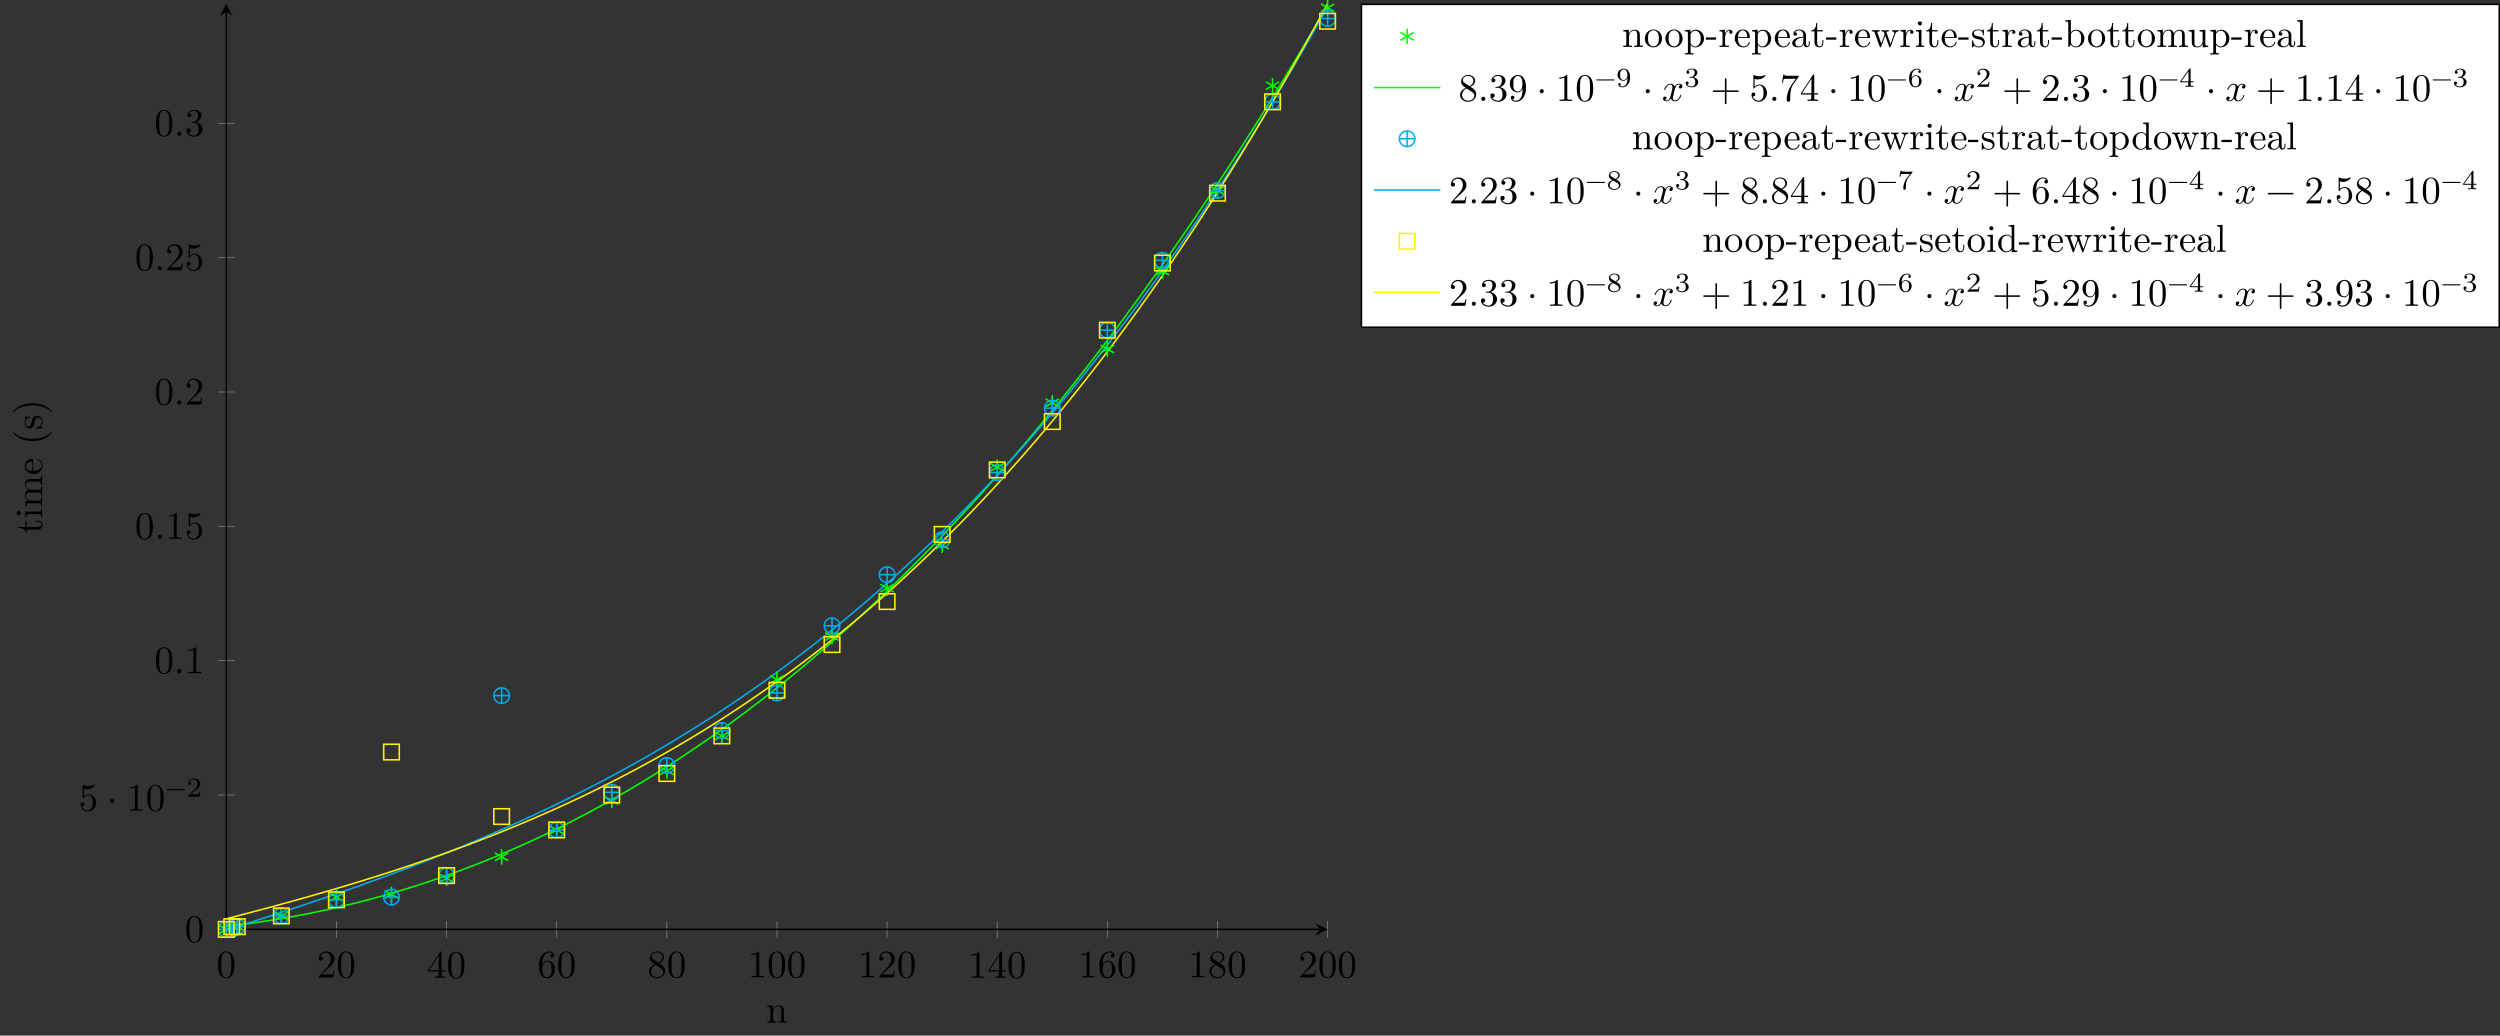 <?xml version="1.0" encoding="UTF-8"?>
<svg xmlns="http://www.w3.org/2000/svg" xmlns:xlink="http://www.w3.org/1999/xlink" width="639.446pt" height="264.884pt" viewBox="0 0 639.446 264.884" version="1.1">
<rect x="0" y="0" width="639.446" height="264.884" fill="#333333" stroke="none"/>
<defs>
<g>
<symbol overflow="visible" id="glyph0-0">
<path style="stroke:none;" d=""/>
</symbol>
<symbol overflow="visible" id="glyph0-1">
<path style="stroke:none;" d="M 4.578 -3.188 C 4.578 -3.984 4.531 -4.781 4.188 -5.516 C 3.734 -6.484 2.906 -6.641 2.5 -6.641 C 1.891 -6.641 1.172 -6.375 0.75 -5.453 C 0.438 -4.766 0.391 -3.984 0.391 -3.188 C 0.391 -2.438 0.422 -1.547 0.844 -0.781 C 1.266 0.016 2 0.219 2.484 0.219 C 3.016 0.219 3.781 0.016 4.219 -0.938 C 4.531 -1.625 4.578 -2.406 4.578 -3.188 Z M 3.766 -3.312 C 3.766 -2.562 3.766 -1.891 3.656 -1.25 C 3.5 -0.297 2.938 0 2.484 0 C 2.094 0 1.5 -0.25 1.328 -1.203 C 1.219 -1.797 1.219 -2.719 1.219 -3.312 C 1.219 -3.953 1.219 -4.609 1.297 -5.141 C 1.484 -6.328 2.234 -6.422 2.484 -6.422 C 2.812 -6.422 3.469 -6.234 3.656 -5.25 C 3.766 -4.688 3.766 -3.938 3.766 -3.312 Z M 3.766 -3.312 "/>
</symbol>
<symbol overflow="visible" id="glyph0-2">
<path style="stroke:none;" d="M 4.469 -1.734 L 4.234 -1.734 C 4.172 -1.438 4.109 -1 4 -0.844 C 3.938 -0.766 3.281 -0.766 3.062 -0.766 L 1.266 -0.766 L 2.328 -1.797 C 3.875 -3.172 4.469 -3.703 4.469 -4.703 C 4.469 -5.844 3.578 -6.641 2.359 -6.641 C 1.234 -6.641 0.5 -5.719 0.5 -4.828 C 0.5 -4.281 1 -4.281 1.031 -4.281 C 1.203 -4.281 1.547 -4.391 1.547 -4.812 C 1.547 -5.062 1.359 -5.328 1.016 -5.328 C 0.938 -5.328 0.922 -5.328 0.891 -5.312 C 1.109 -5.969 1.656 -6.328 2.234 -6.328 C 3.141 -6.328 3.562 -5.516 3.562 -4.703 C 3.562 -3.906 3.078 -3.125 2.516 -2.5 L 0.609 -0.375 C 0.5 -0.266 0.5 -0.234 0.5 0 L 4.203 0 Z M 4.469 -1.734 "/>
</symbol>
<symbol overflow="visible" id="glyph0-3">
<path style="stroke:none;" d="M 4.688 -1.641 L 4.688 -1.953 L 3.703 -1.953 L 3.703 -6.484 C 3.703 -6.688 3.703 -6.75 3.531 -6.75 C 3.453 -6.75 3.422 -6.75 3.344 -6.625 L 0.281 -1.953 L 0.281 -1.641 L 2.938 -1.641 L 2.938 -0.781 C 2.938 -0.422 2.906 -0.312 2.172 -0.312 L 1.969 -0.312 L 1.969 0 C 2.375 -0.031 2.891 -0.031 3.312 -0.031 C 3.734 -0.031 4.25 -0.031 4.672 0 L 4.672 -0.312 L 4.453 -0.312 C 3.719 -0.312 3.703 -0.422 3.703 -0.781 L 3.703 -1.641 Z M 2.984 -1.953 L 0.562 -1.953 L 2.984 -5.672 Z M 2.984 -1.953 "/>
</symbol>
<symbol overflow="visible" id="glyph0-4">
<path style="stroke:none;" d="M 4.562 -2.031 C 4.562 -3.297 3.672 -4.25 2.562 -4.25 C 1.891 -4.25 1.516 -3.75 1.312 -3.266 L 1.312 -3.516 C 1.312 -6.031 2.547 -6.391 3.062 -6.391 C 3.297 -6.391 3.719 -6.328 3.938 -5.984 C 3.781 -5.984 3.391 -5.984 3.391 -5.547 C 3.391 -5.234 3.625 -5.078 3.844 -5.078 C 4 -5.078 4.312 -5.172 4.312 -5.562 C 4.312 -6.156 3.875 -6.641 3.047 -6.641 C 1.766 -6.641 0.422 -5.359 0.422 -3.156 C 0.422 -0.484 1.578 0.219 2.5 0.219 C 3.609 0.219 4.562 -0.719 4.562 -2.031 Z M 3.656 -2.047 C 3.656 -1.562 3.656 -1.062 3.484 -0.703 C 3.188 -0.109 2.734 -0.062 2.5 -0.062 C 1.875 -0.062 1.578 -0.656 1.516 -0.812 C 1.328 -1.281 1.328 -2.078 1.328 -2.25 C 1.328 -3.031 1.656 -4.031 2.547 -4.031 C 2.719 -4.031 3.172 -4.031 3.484 -3.406 C 3.656 -3.047 3.656 -2.531 3.656 -2.047 Z M 3.656 -2.047 "/>
</symbol>
<symbol overflow="visible" id="glyph0-5">
<path style="stroke:none;" d="M 4.562 -1.672 C 4.562 -2.031 4.453 -2.484 4.062 -2.906 C 3.875 -3.109 3.719 -3.203 3.078 -3.609 C 3.797 -3.984 4.281 -4.5 4.281 -5.156 C 4.281 -6.078 3.406 -6.641 2.5 -6.641 C 1.5 -6.641 0.688 -5.906 0.688 -4.969 C 0.688 -4.797 0.703 -4.344 1.125 -3.875 C 1.234 -3.766 1.609 -3.516 1.859 -3.344 C 1.281 -3.047 0.422 -2.5 0.422 -1.5 C 0.422 -0.453 1.438 0.219 2.484 0.219 C 3.609 0.219 4.562 -0.609 4.562 -1.672 Z M 3.844 -5.156 C 3.844 -4.578 3.453 -4.109 2.859 -3.766 L 1.625 -4.562 C 1.172 -4.859 1.125 -5.188 1.125 -5.359 C 1.125 -5.969 1.781 -6.391 2.484 -6.391 C 3.203 -6.391 3.844 -5.875 3.844 -5.156 Z M 4.062 -1.312 C 4.062 -0.578 3.312 -0.062 2.5 -0.062 C 1.641 -0.062 0.922 -0.672 0.922 -1.5 C 0.922 -2.078 1.234 -2.719 2.078 -3.188 L 3.312 -2.406 C 3.594 -2.219 4.062 -1.922 4.062 -1.312 Z M 4.062 -1.312 "/>
</symbol>
<symbol overflow="visible" id="glyph0-6">
<path style="stroke:none;" d="M 4.172 0 L 4.172 -0.312 L 3.859 -0.312 C 2.953 -0.312 2.938 -0.422 2.938 -0.781 L 2.938 -6.375 C 2.938 -6.625 2.938 -6.641 2.703 -6.641 C 2.078 -6 1.203 -6 0.891 -6 L 0.891 -5.688 C 1.094 -5.688 1.672 -5.688 2.188 -5.953 L 2.188 -0.781 C 2.188 -0.422 2.156 -0.312 1.266 -0.312 L 0.953 -0.312 L 0.953 0 C 1.297 -0.031 2.156 -0.031 2.562 -0.031 C 2.953 -0.031 3.828 -0.031 4.172 0 Z M 4.172 0 "/>
</symbol>
<symbol overflow="visible" id="glyph0-7">
<path style="stroke:none;" d="M 4.469 -2 C 4.469 -3.188 3.656 -4.188 2.578 -4.188 C 2.109 -4.188 1.672 -4.031 1.312 -3.672 L 1.312 -5.625 C 1.516 -5.562 1.844 -5.5 2.156 -5.5 C 3.391 -5.5 4.094 -6.406 4.094 -6.531 C 4.094 -6.594 4.062 -6.641 3.984 -6.641 C 3.984 -6.641 3.953 -6.641 3.906 -6.609 C 3.703 -6.516 3.219 -6.312 2.547 -6.312 C 2.156 -6.312 1.688 -6.391 1.219 -6.594 C 1.141 -6.625 1.109 -6.625 1.109 -6.625 C 1 -6.625 1 -6.547 1 -6.391 L 1 -3.438 C 1 -3.266 1 -3.188 1.141 -3.188 C 1.219 -3.188 1.234 -3.203 1.281 -3.266 C 1.391 -3.422 1.75 -3.969 2.562 -3.969 C 3.078 -3.969 3.328 -3.516 3.406 -3.328 C 3.562 -2.953 3.594 -2.578 3.594 -2.078 C 3.594 -1.719 3.594 -1.125 3.344 -0.703 C 3.109 -0.312 2.734 -0.062 2.281 -0.062 C 1.562 -0.062 0.984 -0.594 0.812 -1.172 C 0.844 -1.172 0.875 -1.156 0.984 -1.156 C 1.312 -1.156 1.484 -1.406 1.484 -1.641 C 1.484 -1.891 1.312 -2.141 0.984 -2.141 C 0.844 -2.141 0.5 -2.062 0.5 -1.609 C 0.5 -0.75 1.188 0.219 2.297 0.219 C 3.453 0.219 4.469 -0.734 4.469 -2 Z M 4.469 -2 "/>
</symbol>
<symbol overflow="visible" id="glyph0-8">
<path style="stroke:none;" d="M 1.906 -2.5 C 1.906 -2.781 1.672 -3.016 1.391 -3.016 C 1.094 -3.016 0.859 -2.781 0.859 -2.5 C 0.859 -2.203 1.094 -1.969 1.391 -1.969 C 1.672 -1.969 1.906 -2.203 1.906 -2.5 Z M 1.906 -2.5 "/>
</symbol>
<symbol overflow="visible" id="glyph0-9">
<path style="stroke:none;" d="M 1.906 -0.531 C 1.906 -0.812 1.672 -1.062 1.391 -1.062 C 1.094 -1.062 0.859 -0.812 0.859 -0.531 C 0.859 -0.234 1.094 0 1.391 0 C 1.672 0 1.906 -0.234 1.906 -0.531 Z M 1.906 -0.531 "/>
</symbol>
<symbol overflow="visible" id="glyph0-10">
<path style="stroke:none;" d="M 4.562 -1.703 C 4.562 -2.516 3.922 -3.297 2.891 -3.516 C 3.703 -3.781 4.281 -4.469 4.281 -5.266 C 4.281 -6.078 3.406 -6.641 2.453 -6.641 C 1.453 -6.641 0.688 -6.047 0.688 -5.281 C 0.688 -4.953 0.906 -4.766 1.203 -4.766 C 1.5 -4.766 1.703 -4.984 1.703 -5.281 C 1.703 -5.766 1.234 -5.766 1.094 -5.766 C 1.391 -6.266 2.047 -6.391 2.406 -6.391 C 2.828 -6.391 3.375 -6.172 3.375 -5.281 C 3.375 -5.156 3.344 -4.578 3.094 -4.141 C 2.797 -3.656 2.453 -3.625 2.203 -3.625 C 2.125 -3.609 1.891 -3.594 1.812 -3.594 C 1.734 -3.578 1.672 -3.562 1.672 -3.469 C 1.672 -3.359 1.734 -3.359 1.906 -3.359 L 2.344 -3.359 C 3.156 -3.359 3.531 -2.688 3.531 -1.703 C 3.531 -0.344 2.844 -0.062 2.406 -0.062 C 1.969 -0.062 1.219 -0.234 0.875 -0.812 C 1.219 -0.766 1.531 -0.984 1.531 -1.359 C 1.531 -1.719 1.266 -1.922 0.984 -1.922 C 0.734 -1.922 0.422 -1.781 0.422 -1.344 C 0.422 -0.438 1.344 0.219 2.438 0.219 C 3.656 0.219 4.562 -0.688 4.562 -1.703 Z M 4.562 -1.703 "/>
</symbol>
<symbol overflow="visible" id="glyph0-11">
<path style="stroke:none;" d="M 4.562 -3.281 C 4.562 -5.969 3.406 -6.641 2.516 -6.641 C 1.969 -6.641 1.484 -6.453 1.062 -6.016 C 0.641 -5.562 0.422 -5.141 0.422 -4.391 C 0.422 -3.156 1.297 -2.172 2.406 -2.172 C 3.016 -2.172 3.422 -2.594 3.656 -3.172 L 3.656 -2.844 C 3.656 -0.516 2.625 -0.062 2.047 -0.062 C 1.875 -0.062 1.328 -0.078 1.062 -0.422 C 1.5 -0.422 1.578 -0.703 1.578 -0.875 C 1.578 -1.188 1.344 -1.328 1.125 -1.328 C 0.969 -1.328 0.672 -1.25 0.672 -0.859 C 0.672 -0.188 1.203 0.219 2.047 0.219 C 3.344 0.219 4.562 -1.141 4.562 -3.281 Z M 3.641 -4.203 C 3.641 -3.375 3.297 -2.406 2.422 -2.406 C 2.266 -2.406 1.797 -2.406 1.5 -3.031 C 1.312 -3.406 1.312 -3.891 1.312 -4.391 C 1.312 -4.922 1.312 -5.391 1.531 -5.766 C 1.797 -6.266 2.172 -6.391 2.516 -6.391 C 2.984 -6.391 3.312 -6.047 3.484 -5.609 C 3.594 -5.281 3.641 -4.656 3.641 -4.203 Z M 3.641 -4.203 "/>
</symbol>
<symbol overflow="visible" id="glyph0-12">
<path style="stroke:none;" d="M 5.25 -3.75 C 5.25 -4.266 4.672 -4.406 4.328 -4.406 C 3.75 -4.406 3.406 -3.875 3.281 -3.656 C 3.031 -4.312 2.5 -4.406 2.203 -4.406 C 1.172 -4.406 0.594 -3.125 0.594 -2.875 C 0.594 -2.766 0.719 -2.766 0.719 -2.766 C 0.797 -2.766 0.828 -2.797 0.844 -2.875 C 1.188 -3.938 1.844 -4.188 2.188 -4.188 C 2.375 -4.188 2.719 -4.094 2.719 -3.516 C 2.719 -3.203 2.547 -2.547 2.188 -1.141 C 2.031 -0.531 1.672 -0.109 1.234 -0.109 C 1.172 -0.109 0.953 -0.109 0.734 -0.234 C 0.984 -0.297 1.203 -0.5 1.203 -0.781 C 1.203 -1.047 0.984 -1.125 0.844 -1.125 C 0.531 -1.125 0.297 -0.875 0.297 -0.547 C 0.297 -0.094 0.781 0.109 1.219 0.109 C 1.891 0.109 2.25 -0.594 2.266 -0.641 C 2.391 -0.281 2.75 0.109 3.344 0.109 C 4.375 0.109 4.938 -1.172 4.938 -1.422 C 4.938 -1.531 4.859 -1.531 4.828 -1.531 C 4.734 -1.531 4.719 -1.484 4.688 -1.422 C 4.359 -0.344 3.688 -0.109 3.375 -0.109 C 2.984 -0.109 2.828 -0.422 2.828 -0.766 C 2.828 -0.984 2.875 -1.203 2.984 -1.641 L 3.328 -3.016 C 3.391 -3.266 3.625 -4.188 4.312 -4.188 C 4.359 -4.188 4.609 -4.188 4.812 -4.062 C 4.531 -4 4.344 -3.766 4.344 -3.516 C 4.344 -3.359 4.453 -3.172 4.719 -3.172 C 4.938 -3.172 5.25 -3.344 5.25 -3.75 Z M 5.25 -3.75 "/>
</symbol>
<symbol overflow="visible" id="glyph0-13">
<path style="stroke:none;" d="M 7.203 -2.5 C 7.203 -2.609 7.109 -2.688 7 -2.688 L 4.078 -2.688 L 4.078 -5.609 C 4.078 -5.719 3.984 -5.812 3.875 -5.812 C 3.766 -5.812 3.672 -5.719 3.672 -5.609 L 3.672 -2.688 L 0.75 -2.688 C 0.641 -2.688 0.562 -2.609 0.562 -2.5 C 0.562 -2.375 0.641 -2.297 0.75 -2.297 L 3.672 -2.297 L 3.672 0.625 C 3.672 0.734 3.766 0.828 3.875 0.828 C 3.984 0.828 4.078 0.734 4.078 0.625 L 4.078 -2.297 L 7 -2.297 C 7.109 -2.297 7.203 -2.375 7.203 -2.5 Z M 7.203 -2.5 "/>
</symbol>
<symbol overflow="visible" id="glyph0-14">
<path style="stroke:none;" d="M 4.828 -6.422 L 2.406 -6.422 C 1.203 -6.422 1.172 -6.547 1.141 -6.734 L 0.891 -6.734 L 0.562 -4.688 L 0.812 -4.688 C 0.844 -4.844 0.922 -5.469 1.062 -5.594 C 1.125 -5.656 1.906 -5.656 2.031 -5.656 L 4.094 -5.656 L 2.984 -4.078 C 2.078 -2.734 1.75 -1.344 1.75 -0.328 C 1.75 -0.234 1.75 0.219 2.219 0.219 C 2.672 0.219 2.672 -0.234 2.672 -0.328 L 2.672 -0.844 C 2.672 -1.391 2.703 -1.938 2.781 -2.469 C 2.828 -2.703 2.953 -3.562 3.406 -4.172 L 4.75 -6.078 C 4.828 -6.188 4.828 -6.203 4.828 -6.422 Z M 4.828 -6.422 "/>
</symbol>
<symbol overflow="visible" id="glyph0-15">
<path style="stroke:none;" d="M 7.203 -2.5 C 7.203 -2.609 7.109 -2.688 7 -2.688 L 0.75 -2.688 C 0.641 -2.688 0.562 -2.609 0.562 -2.5 C 0.562 -2.375 0.641 -2.297 0.75 -2.297 L 7 -2.297 C 7.109 -2.297 7.203 -2.375 7.203 -2.5 Z M 7.203 -2.5 "/>
</symbol>
<symbol overflow="visible" id="glyph1-0">
<path style="stroke:none;" d=""/>
</symbol>
<symbol overflow="visible" id="glyph1-1">
<path style="stroke:none;" d="M 5.047 -1.75 C 5.047 -1.828 4.984 -1.891 4.906 -1.891 L 0.531 -1.891 C 0.453 -1.891 0.391 -1.828 0.391 -1.75 C 0.391 -1.672 0.453 -1.609 0.531 -1.609 L 4.906 -1.609 C 4.984 -1.609 5.047 -1.672 5.047 -1.75 Z M 5.047 -1.75 "/>
</symbol>
<symbol overflow="visible" id="glyph1-2">
<path style="stroke:none;" d="M 3.531 -1.266 L 3.297 -1.266 C 3.266 -1.125 3.203 -0.703 3.109 -0.641 C 3.047 -0.594 2.516 -0.594 2.422 -0.594 L 1.125 -0.594 C 1.859 -1.25 2.109 -1.438 2.531 -1.766 C 3.047 -2.172 3.531 -2.609 3.531 -3.281 C 3.531 -4.125 2.781 -4.641 1.891 -4.641 C 1.031 -4.641 0.438 -4.031 0.438 -3.391 C 0.438 -3.031 0.734 -3 0.812 -3 C 0.984 -3 1.188 -3.109 1.188 -3.359 C 1.188 -3.5 1.125 -3.734 0.766 -3.734 C 0.984 -4.234 1.453 -4.391 1.781 -4.391 C 2.484 -4.391 2.844 -3.844 2.844 -3.281 C 2.844 -2.672 2.422 -2.188 2.188 -1.938 L 0.516 -0.266 C 0.438 -0.203 0.438 -0.203 0.438 0 L 3.312 0 Z M 3.531 -1.266 "/>
</symbol>
<symbol overflow="visible" id="glyph1-3">
<path style="stroke:none;" d="M 3.594 -2.297 C 3.594 -4.031 2.828 -4.641 2 -4.641 C 1.781 -4.641 1.297 -4.609 0.891 -4.219 C 0.656 -3.984 0.375 -3.703 0.375 -3.078 C 0.375 -2.188 1.078 -1.531 1.906 -1.531 C 2.453 -1.531 2.766 -1.906 2.922 -2.219 L 2.922 -2.078 C 2.922 -0.344 2.062 -0.078 1.641 -0.078 C 1.484 -0.078 1.125 -0.094 0.922 -0.312 C 1.219 -0.344 1.234 -0.578 1.234 -0.641 C 1.234 -0.812 1.125 -0.969 0.906 -0.969 C 0.703 -0.969 0.578 -0.828 0.578 -0.625 C 0.578 -0.156 0.969 0.141 1.641 0.141 C 2.641 0.141 3.594 -0.797 3.594 -2.297 Z M 2.906 -3 C 2.906 -2.094 2.375 -1.734 1.938 -1.734 C 1.656 -1.734 1.406 -1.828 1.203 -2.141 C 1.047 -2.406 1.047 -2.703 1.047 -3.078 C 1.047 -3.484 1.047 -3.766 1.25 -4.047 C 1.422 -4.281 1.641 -4.438 2.016 -4.438 C 2.375 -4.438 2.578 -4.219 2.688 -4.031 C 2.875 -3.734 2.906 -3.25 2.906 -3 Z M 2.906 -3 "/>
</symbol>
<symbol overflow="visible" id="glyph1-4">
<path style="stroke:none;" d="M 3.594 -1.203 C 3.594 -1.75 3.141 -2.297 2.375 -2.453 C 3.109 -2.719 3.375 -3.25 3.375 -3.672 C 3.375 -4.219 2.734 -4.641 1.969 -4.641 C 1.188 -4.641 0.594 -4.266 0.594 -3.703 C 0.594 -3.469 0.75 -3.328 0.953 -3.328 C 1.172 -3.328 1.312 -3.5 1.312 -3.688 C 1.312 -3.891 1.172 -4.031 0.953 -4.047 C 1.203 -4.359 1.688 -4.438 1.938 -4.438 C 2.25 -4.438 2.703 -4.281 2.703 -3.672 C 2.703 -3.375 2.594 -3.062 2.422 -2.844 C 2.188 -2.578 1.984 -2.562 1.641 -2.547 C 1.469 -2.531 1.453 -2.531 1.422 -2.516 C 1.422 -2.516 1.344 -2.5 1.344 -2.438 C 1.344 -2.328 1.406 -2.328 1.531 -2.328 L 1.906 -2.328 C 2.453 -2.328 2.844 -1.953 2.844 -1.203 C 2.844 -0.344 2.344 -0.078 1.938 -0.078 C 1.656 -0.078 1.047 -0.156 0.75 -0.578 C 1.078 -0.594 1.156 -0.812 1.156 -0.969 C 1.156 -1.188 0.984 -1.344 0.766 -1.344 C 0.578 -1.344 0.375 -1.234 0.375 -0.938 C 0.375 -0.281 1.109 0.141 1.953 0.141 C 2.922 0.141 3.594 -0.516 3.594 -1.203 Z M 3.594 -1.203 "/>
</symbol>
<symbol overflow="visible" id="glyph1-5">
<path style="stroke:none;" d="M 3.594 -1.422 C 3.594 -2.312 2.891 -2.969 2.062 -2.969 C 1.516 -2.969 1.203 -2.594 1.047 -2.281 C 1.047 -2.859 1.094 -3.375 1.359 -3.797 C 1.594 -4.172 1.984 -4.438 2.422 -4.438 C 2.641 -4.438 2.906 -4.375 3.047 -4.188 C 2.875 -4.172 2.734 -4.062 2.734 -3.859 C 2.734 -3.688 2.844 -3.531 3.062 -3.531 C 3.266 -3.531 3.391 -3.672 3.391 -3.875 C 3.391 -4.281 3.094 -4.641 2.406 -4.641 C 1.406 -4.641 0.375 -3.719 0.375 -2.219 C 0.375 -0.406 1.234 0.141 2 0.141 C 2.844 0.141 3.594 -0.516 3.594 -1.422 Z M 2.922 -1.422 C 2.922 -1.031 2.922 -0.734 2.734 -0.469 C 2.562 -0.219 2.344 -0.078 2 -0.078 C 1.641 -0.078 1.375 -0.281 1.234 -0.594 C 1.125 -0.797 1.062 -1.156 1.062 -1.578 C 1.062 -2.25 1.469 -2.766 2.031 -2.766 C 2.359 -2.766 2.562 -2.641 2.75 -2.391 C 2.906 -2.125 2.922 -1.828 2.922 -1.422 Z M 2.922 -1.422 "/>
</symbol>
<symbol overflow="visible" id="glyph1-6">
<path style="stroke:none;" d="M 3.688 -1.141 L 3.688 -1.391 L 2.922 -1.391 L 2.922 -4.516 C 2.922 -4.656 2.922 -4.703 2.766 -4.703 C 2.688 -4.703 2.656 -4.703 2.578 -4.609 L 0.266 -1.391 L 0.266 -1.141 L 2.328 -1.141 L 2.328 -0.578 C 2.328 -0.328 2.328 -0.25 1.766 -0.25 L 1.578 -0.25 L 1.578 0 L 2.625 -0.031 L 3.672 0 L 3.672 -0.25 L 3.484 -0.25 C 2.922 -0.25 2.922 -0.328 2.922 -0.578 L 2.922 -1.141 Z M 2.375 -1.391 L 0.531 -1.391 L 2.375 -3.953 Z M 2.375 -1.391 "/>
</symbol>
<symbol overflow="visible" id="glyph1-7">
<path style="stroke:none;" d="M 3.594 -1.188 C 3.594 -1.641 3.312 -2.031 2.906 -2.266 L 2.484 -2.516 C 3.031 -2.781 3.375 -3.109 3.375 -3.594 C 3.375 -4.281 2.672 -4.641 1.984 -4.641 C 1.219 -4.641 0.594 -4.141 0.594 -3.469 C 0.594 -3.141 0.75 -2.906 0.875 -2.766 C 1 -2.625 1.047 -2.594 1.453 -2.344 C 1.062 -2.172 0.375 -1.797 0.375 -1.062 C 0.375 -0.297 1.188 0.141 1.984 0.141 C 2.859 0.141 3.594 -0.422 3.594 -1.188 Z M 3 -3.594 C 3 -2.969 2.266 -2.656 2.266 -2.656 C 2.266 -2.656 2.234 -2.672 2.188 -2.703 L 1.344 -3.188 C 1.156 -3.297 0.969 -3.484 0.969 -3.734 C 0.969 -4.172 1.469 -4.438 1.984 -4.438 C 2.516 -4.438 3 -4.094 3 -3.594 Z M 3.172 -0.938 C 3.172 -0.406 2.594 -0.078 1.984 -0.078 C 1.344 -0.078 0.797 -0.5 0.797 -1.062 C 0.797 -1.578 1.188 -1.984 1.688 -2.219 C 2.078 -1.984 2.094 -1.984 2.641 -1.656 C 2.828 -1.562 3.172 -1.344 3.172 -0.938 Z M 3.172 -0.938 "/>
</symbol>
<symbol overflow="visible" id="glyph1-8">
<path style="stroke:none;" d="M 3.812 -4.5 L 1.984 -4.5 C 1.703 -4.5 1.625 -4.5 1.375 -4.531 C 1 -4.547 0.984 -4.609 0.969 -4.719 L 0.734 -4.719 L 0.484 -3.234 L 0.719 -3.234 C 0.734 -3.328 0.812 -3.797 0.922 -3.859 C 0.984 -3.906 1.547 -3.906 1.641 -3.906 L 3.172 -3.906 L 2.438 -2.984 C 1.531 -1.781 1.453 -0.672 1.453 -0.266 C 1.453 -0.188 1.453 0.141 1.781 0.141 C 2.109 0.141 2.109 -0.172 2.109 -0.266 L 2.109 -0.547 C 2.109 -1.906 2.391 -2.516 2.688 -2.906 L 3.734 -4.219 C 3.812 -4.297 3.812 -4.312 3.812 -4.5 Z M 3.812 -4.5 "/>
</symbol>
<symbol overflow="visible" id="glyph2-0">
<path style="stroke:none;" d=""/>
</symbol>
<symbol overflow="visible" id="glyph2-1">
<path style="stroke:none;" d="M 5.328 0 L 5.328 -0.312 C 4.812 -0.312 4.562 -0.312 4.562 -0.609 L 4.562 -2.516 C 4.562 -3.375 4.562 -3.672 4.25 -4.031 C 4.109 -4.203 3.781 -4.406 3.203 -4.406 C 2.469 -4.406 2 -3.984 1.719 -3.359 L 1.719 -4.406 L 0.312 -4.297 L 0.312 -3.984 C 1.016 -3.984 1.094 -3.922 1.094 -3.422 L 1.094 -0.75 C 1.094 -0.312 0.984 -0.312 0.312 -0.312 L 0.312 0 L 1.453 -0.031 L 2.562 0 L 2.562 -0.312 C 1.891 -0.312 1.781 -0.312 1.781 -0.75 L 1.781 -2.594 C 1.781 -3.625 2.5 -4.188 3.125 -4.188 C 3.766 -4.188 3.875 -3.656 3.875 -3.078 L 3.875 -0.75 C 3.875 -0.312 3.766 -0.312 3.094 -0.312 L 3.094 0 L 4.219 -0.031 Z M 5.328 0 "/>
</symbol>
<symbol overflow="visible" id="glyph2-2">
<path style="stroke:none;" d="M 4.688 -2.141 C 4.688 -3.406 3.703 -4.469 2.5 -4.469 C 1.25 -4.469 0.281 -3.375 0.281 -2.141 C 0.281 -0.844 1.312 0.109 2.484 0.109 C 3.688 0.109 4.688 -0.875 4.688 -2.141 Z M 3.875 -2.219 C 3.875 -1.859 3.875 -1.312 3.656 -0.875 C 3.422 -0.422 2.984 -0.141 2.5 -0.141 C 2.062 -0.141 1.625 -0.344 1.359 -0.812 C 1.109 -1.25 1.109 -1.859 1.109 -2.219 C 1.109 -2.609 1.109 -3.141 1.344 -3.578 C 1.609 -4.031 2.078 -4.25 2.484 -4.25 C 2.922 -4.25 3.344 -4.031 3.609 -3.594 C 3.875 -3.172 3.875 -2.594 3.875 -2.219 Z M 3.875 -2.219 "/>
</symbol>
<symbol overflow="visible" id="glyph2-3">
<path style="stroke:none;" d="M 5.188 -2.156 C 5.188 -3.422 4.234 -4.406 3.109 -4.406 C 2.328 -4.406 1.906 -3.969 1.719 -3.75 L 1.719 -4.406 L 0.281 -4.297 L 0.281 -3.984 C 0.984 -3.984 1.062 -3.922 1.062 -3.484 L 1.062 1.172 C 1.062 1.625 0.953 1.625 0.281 1.625 L 0.281 1.938 L 1.391 1.906 L 2.516 1.938 L 2.516 1.625 C 1.859 1.625 1.75 1.625 1.75 1.172 L 1.75 -0.594 C 1.797 -0.422 2.219 0.109 2.969 0.109 C 4.156 0.109 5.188 -0.875 5.188 -2.156 Z M 4.359 -2.156 C 4.359 -0.953 3.672 -0.109 2.938 -0.109 C 2.531 -0.109 2.156 -0.312 1.891 -0.719 C 1.75 -0.922 1.75 -0.938 1.75 -1.141 L 1.75 -3.359 C 2.031 -3.875 2.516 -4.156 3.031 -4.156 C 3.766 -4.156 4.359 -3.281 4.359 -2.156 Z M 4.359 -2.156 "/>
</symbol>
<symbol overflow="visible" id="glyph2-4">
<path style="stroke:none;" d="M 2.75 -1.859 L 2.75 -2.438 L 0.109 -2.438 L 0.109 -1.859 Z M 2.75 -1.859 "/>
</symbol>
<symbol overflow="visible" id="glyph2-5">
<path style="stroke:none;" d="M 3.625 -3.797 C 3.625 -4.109 3.312 -4.406 2.891 -4.406 C 2.156 -4.406 1.797 -3.734 1.672 -3.312 L 1.672 -4.406 L 0.281 -4.297 L 0.281 -3.984 C 0.984 -3.984 1.062 -3.922 1.062 -3.422 L 1.062 -0.75 C 1.062 -0.312 0.953 -0.312 0.281 -0.312 L 0.281 0 L 1.422 -0.031 C 1.812 -0.031 2.281 -0.031 2.688 0 L 2.688 -0.312 L 2.469 -0.312 C 1.734 -0.312 1.719 -0.422 1.719 -0.781 L 1.719 -2.312 C 1.719 -3.297 2.141 -4.188 2.891 -4.188 C 2.953 -4.188 2.984 -4.188 3 -4.172 C 2.969 -4.172 2.766 -4.047 2.766 -3.781 C 2.766 -3.516 2.984 -3.359 3.203 -3.359 C 3.375 -3.359 3.625 -3.484 3.625 -3.797 Z M 3.625 -3.797 "/>
</symbol>
<symbol overflow="visible" id="glyph2-6">
<path style="stroke:none;" d="M 4.141 -1.188 C 4.141 -1.281 4.062 -1.312 4 -1.312 C 3.922 -1.312 3.891 -1.25 3.875 -1.172 C 3.531 -0.141 2.625 -0.141 2.531 -0.141 C 2.031 -0.141 1.641 -0.438 1.406 -0.812 C 1.109 -1.281 1.109 -1.938 1.109 -2.297 L 3.891 -2.297 C 4.109 -2.297 4.141 -2.297 4.141 -2.516 C 4.141 -3.5 3.594 -4.469 2.359 -4.469 C 1.203 -4.469 0.281 -3.438 0.281 -2.188 C 0.281 -0.859 1.328 0.109 2.469 0.109 C 3.688 0.109 4.141 -1 4.141 -1.188 Z M 3.484 -2.516 L 1.109 -2.516 C 1.172 -4 2.016 -4.25 2.359 -4.25 C 3.375 -4.25 3.484 -2.906 3.484 -2.516 Z M 3.484 -2.516 "/>
</symbol>
<symbol overflow="visible" id="glyph2-7">
<path style="stroke:none;" d="M 4.812 -0.891 L 4.812 -1.453 L 4.562 -1.453 L 4.562 -0.891 C 4.562 -0.312 4.312 -0.25 4.203 -0.25 C 3.875 -0.25 3.844 -0.703 3.844 -0.75 L 3.844 -2.734 C 3.844 -3.156 3.844 -3.547 3.484 -3.922 C 3.094 -4.312 2.594 -4.469 2.109 -4.469 C 1.297 -4.469 0.609 -4 0.609 -3.344 C 0.609 -3.047 0.812 -2.875 1.062 -2.875 C 1.344 -2.875 1.531 -3.078 1.531 -3.328 C 1.531 -3.453 1.469 -3.781 1.016 -3.781 C 1.281 -4.141 1.781 -4.25 2.094 -4.25 C 2.578 -4.25 3.156 -3.859 3.156 -2.969 L 3.156 -2.609 C 2.641 -2.578 1.938 -2.547 1.312 -2.25 C 0.562 -1.906 0.312 -1.391 0.312 -0.953 C 0.312 -0.141 1.281 0.109 1.906 0.109 C 2.578 0.109 3.031 -0.297 3.219 -0.75 C 3.266 -0.359 3.531 0.062 4 0.062 C 4.203 0.062 4.812 -0.078 4.812 -0.891 Z M 3.156 -1.391 C 3.156 -0.453 2.438 -0.109 1.984 -0.109 C 1.5 -0.109 1.094 -0.453 1.094 -0.953 C 1.094 -1.5 1.5 -2.328 3.156 -2.391 Z M 3.156 -1.391 "/>
</symbol>
<symbol overflow="visible" id="glyph2-8">
<path style="stroke:none;" d="M 3.312 -1.234 L 3.312 -1.797 L 3.062 -1.797 L 3.062 -1.25 C 3.062 -0.516 2.766 -0.141 2.391 -0.141 C 1.719 -0.141 1.719 -1.047 1.719 -1.219 L 1.719 -3.984 L 3.156 -3.984 L 3.156 -4.297 L 1.719 -4.297 L 1.719 -6.125 L 1.469 -6.125 C 1.469 -5.312 1.172 -4.25 0.188 -4.203 L 0.188 -3.984 L 1.031 -3.984 L 1.031 -1.234 C 1.031 -0.016 1.969 0.109 2.328 0.109 C 3.031 0.109 3.312 -0.594 3.312 -1.234 Z M 3.312 -1.234 "/>
</symbol>
<symbol overflow="visible" id="glyph2-9">
<path style="stroke:none;" d="M 7.016 -3.984 L 7.016 -4.297 C 6.781 -4.281 6.5 -4.266 6.281 -4.266 L 5.359 -4.297 L 5.359 -3.984 C 5.719 -3.984 5.938 -3.797 5.938 -3.516 C 5.938 -3.453 5.938 -3.422 5.875 -3.297 L 4.969 -0.75 L 3.984 -3.531 C 3.953 -3.656 3.938 -3.672 3.938 -3.719 C 3.938 -3.984 4.328 -3.984 4.531 -3.984 L 4.531 -4.297 L 3.484 -4.266 C 3.188 -4.266 2.906 -4.281 2.609 -4.297 L 2.609 -3.984 C 2.969 -3.984 3.125 -3.969 3.234 -3.844 C 3.281 -3.781 3.391 -3.484 3.453 -3.297 L 2.609 -0.875 L 1.656 -3.531 C 1.609 -3.656 1.609 -3.672 1.609 -3.719 C 1.609 -3.984 2 -3.984 2.188 -3.984 L 2.188 -4.297 L 1.109 -4.266 L 0.172 -4.297 L 0.172 -3.984 C 0.672 -3.984 0.797 -3.953 0.922 -3.641 L 2.172 -0.109 C 2.219 0.031 2.25 0.109 2.375 0.109 C 2.516 0.109 2.531 0.047 2.578 -0.094 L 3.594 -2.906 L 4.609 -0.078 C 4.641 0.031 4.672 0.109 4.812 0.109 C 4.938 0.109 4.969 0.016 5 -0.078 L 6.172 -3.344 C 6.344 -3.844 6.656 -3.984 7.016 -3.984 Z M 7.016 -3.984 "/>
</symbol>
<symbol overflow="visible" id="glyph2-10">
<path style="stroke:none;" d="M 2.469 0 L 2.469 -0.312 C 1.797 -0.312 1.766 -0.359 1.766 -0.75 L 1.766 -4.406 L 0.375 -4.297 L 0.375 -3.984 C 1.016 -3.984 1.109 -3.922 1.109 -3.438 L 1.109 -0.75 C 1.109 -0.312 1 -0.312 0.328 -0.312 L 0.328 0 L 1.422 -0.031 C 1.781 -0.031 2.125 -0.016 2.469 0 Z M 1.906 -6.016 C 1.906 -6.297 1.688 -6.547 1.391 -6.547 C 1.047 -6.547 0.844 -6.266 0.844 -6.016 C 0.844 -5.75 1.078 -5.5 1.375 -5.5 C 1.719 -5.5 1.906 -5.766 1.906 -6.016 Z M 1.906 -6.016 "/>
</symbol>
<symbol overflow="visible" id="glyph2-11">
<path style="stroke:none;" d="M 3.594 -1.281 C 3.594 -1.797 3.297 -2.109 3.172 -2.219 C 2.844 -2.547 2.453 -2.625 2.031 -2.703 C 1.469 -2.812 0.812 -2.938 0.812 -3.516 C 0.812 -3.875 1.062 -4.281 1.922 -4.281 C 3.016 -4.281 3.078 -3.375 3.094 -3.078 C 3.094 -2.984 3.203 -2.984 3.203 -2.984 C 3.344 -2.984 3.344 -3.031 3.344 -3.219 L 3.344 -4.234 C 3.344 -4.391 3.344 -4.469 3.234 -4.469 C 3.188 -4.469 3.156 -4.469 3.031 -4.344 C 3 -4.312 2.906 -4.219 2.859 -4.188 C 2.484 -4.469 2.078 -4.469 1.922 -4.469 C 0.703 -4.469 0.328 -3.797 0.328 -3.234 C 0.328 -2.891 0.484 -2.609 0.75 -2.391 C 1.078 -2.141 1.359 -2.078 2.078 -1.938 C 2.297 -1.891 3.109 -1.734 3.109 -1.016 C 3.109 -0.516 2.766 -0.109 1.984 -0.109 C 1.141 -0.109 0.781 -0.672 0.594 -1.531 C 0.562 -1.656 0.562 -1.688 0.453 -1.688 C 0.328 -1.688 0.328 -1.625 0.328 -1.453 L 0.328 -0.125 C 0.328 0.047 0.328 0.109 0.438 0.109 C 0.484 0.109 0.5 0.094 0.688 -0.094 C 0.703 -0.109 0.703 -0.125 0.891 -0.312 C 1.328 0.094 1.781 0.109 1.984 0.109 C 3.125 0.109 3.594 -0.562 3.594 -1.281 Z M 3.594 -1.281 "/>
</symbol>
<symbol overflow="visible" id="glyph2-12">
<path style="stroke:none;" d="M 5.188 -2.156 C 5.188 -3.422 4.219 -4.406 3.078 -4.406 C 2.297 -4.406 1.875 -3.938 1.719 -3.766 L 1.719 -6.922 L 0.281 -6.812 L 0.281 -6.5 C 0.984 -6.5 1.062 -6.438 1.062 -5.938 L 1.062 0 L 1.312 0 L 1.672 -0.625 C 1.812 -0.391 2.234 0.109 2.969 0.109 C 4.156 0.109 5.188 -0.875 5.188 -2.156 Z M 4.359 -2.156 C 4.359 -1.797 4.344 -1.203 4.062 -0.75 C 3.844 -0.438 3.469 -0.109 2.938 -0.109 C 2.484 -0.109 2.125 -0.344 1.891 -0.719 C 1.75 -0.922 1.75 -0.953 1.75 -1.141 L 1.75 -3.188 C 1.75 -3.375 1.75 -3.391 1.859 -3.547 C 2.25 -4.109 2.797 -4.188 3.031 -4.188 C 3.484 -4.188 3.844 -3.922 4.078 -3.547 C 4.344 -3.141 4.359 -2.578 4.359 -2.156 Z M 4.359 -2.156 "/>
</symbol>
<symbol overflow="visible" id="glyph2-13">
<path style="stroke:none;" d="M 8.109 0 L 8.109 -0.312 C 7.594 -0.312 7.344 -0.312 7.328 -0.609 L 7.328 -2.516 C 7.328 -3.375 7.328 -3.672 7.016 -4.031 C 6.875 -4.203 6.547 -4.406 5.969 -4.406 C 5.141 -4.406 4.688 -3.812 4.531 -3.422 C 4.391 -4.297 3.656 -4.406 3.203 -4.406 C 2.469 -4.406 2 -3.984 1.719 -3.359 L 1.719 -4.406 L 0.312 -4.297 L 0.312 -3.984 C 1.016 -3.984 1.094 -3.922 1.094 -3.422 L 1.094 -0.75 C 1.094 -0.312 0.984 -0.312 0.312 -0.312 L 0.312 0 L 1.453 -0.031 L 2.562 0 L 2.562 -0.312 C 1.891 -0.312 1.781 -0.312 1.781 -0.75 L 1.781 -2.594 C 1.781 -3.625 2.5 -4.188 3.125 -4.188 C 3.766 -4.188 3.875 -3.656 3.875 -3.078 L 3.875 -0.75 C 3.875 -0.312 3.766 -0.312 3.094 -0.312 L 3.094 0 L 4.219 -0.031 L 5.328 0 L 5.328 -0.312 C 4.672 -0.312 4.562 -0.312 4.562 -0.75 L 4.562 -2.594 C 4.562 -3.625 5.266 -4.188 5.906 -4.188 C 6.531 -4.188 6.641 -3.656 6.641 -3.078 L 6.641 -0.75 C 6.641 -0.312 6.531 -0.312 5.859 -0.312 L 5.859 0 L 6.984 -0.031 Z M 8.109 0 "/>
</symbol>
<symbol overflow="visible" id="glyph2-14">
<path style="stroke:none;" d="M 5.328 0 L 5.328 -0.312 C 4.641 -0.312 4.562 -0.375 4.562 -0.875 L 4.562 -4.406 L 3.094 -4.297 L 3.094 -3.984 C 3.781 -3.984 3.875 -3.922 3.875 -3.422 L 3.875 -1.656 C 3.875 -0.781 3.391 -0.109 2.656 -0.109 C 1.828 -0.109 1.781 -0.578 1.781 -1.094 L 1.781 -4.406 L 0.312 -4.297 L 0.312 -3.984 C 1.094 -3.984 1.094 -3.953 1.094 -3.078 L 1.094 -1.578 C 1.094 -0.797 1.094 0.109 2.609 0.109 C 3.172 0.109 3.609 -0.172 3.891 -0.781 L 3.891 0.109 Z M 5.328 0 "/>
</symbol>
<symbol overflow="visible" id="glyph2-15">
<path style="stroke:none;" d="M 2.547 0 L 2.547 -0.312 C 1.875 -0.312 1.766 -0.312 1.766 -0.75 L 1.766 -6.922 L 0.328 -6.812 L 0.328 -6.5 C 1.031 -6.5 1.109 -6.438 1.109 -5.938 L 1.109 -0.75 C 1.109 -0.312 1 -0.312 0.328 -0.312 L 0.328 0 L 1.438 -0.031 Z M 2.547 0 "/>
</symbol>
<symbol overflow="visible" id="glyph2-16">
<path style="stroke:none;" d="M 5.25 0 L 5.25 -0.312 C 4.562 -0.312 4.469 -0.375 4.469 -0.875 L 4.469 -6.922 L 3.047 -6.812 L 3.047 -6.5 C 3.734 -6.5 3.812 -6.438 3.812 -5.938 L 3.812 -3.781 C 3.531 -4.141 3.094 -4.406 2.562 -4.406 C 1.391 -4.406 0.344 -3.422 0.344 -2.141 C 0.344 -0.875 1.312 0.109 2.453 0.109 C 3.094 0.109 3.531 -0.234 3.781 -0.547 L 3.781 0.109 Z M 3.781 -1.172 C 3.781 -1 3.781 -0.984 3.672 -0.812 C 3.375 -0.328 2.938 -0.109 2.5 -0.109 C 2.047 -0.109 1.688 -0.375 1.453 -0.75 C 1.203 -1.156 1.172 -1.719 1.172 -2.141 C 1.172 -2.5 1.188 -3.094 1.469 -3.547 C 1.688 -3.859 2.062 -4.188 2.609 -4.188 C 2.953 -4.188 3.375 -4.031 3.672 -3.594 C 3.781 -3.422 3.781 -3.406 3.781 -3.219 Z M 3.781 -1.172 "/>
</symbol>
<symbol overflow="visible" id="glyph3-0">
<path style="stroke:none;" d=""/>
</symbol>
<symbol overflow="visible" id="glyph3-1">
<path style="stroke:none;" d="M -1.234 -3.312 L -1.797 -3.312 L -1.797 -3.062 L -1.25 -3.062 C -0.516 -3.062 -0.141 -2.766 -0.141 -2.391 C -0.141 -1.719 -1.047 -1.719 -1.219 -1.719 L -3.984 -1.719 L -3.984 -3.156 L -4.297 -3.156 L -4.297 -1.719 L -6.125 -1.719 L -6.125 -1.469 C -5.312 -1.469 -4.25 -1.172 -4.203 -0.188 L -3.984 -0.188 L -3.984 -1.031 L -1.234 -1.031 C -0.016 -1.031 0.109 -1.969 0.109 -2.328 C 0.109 -3.031 -0.594 -3.312 -1.234 -3.312 Z M -1.234 -3.312 "/>
</symbol>
<symbol overflow="visible" id="glyph3-2">
<path style="stroke:none;" d="M 0 -2.469 L -0.312 -2.469 C -0.312 -1.797 -0.359 -1.766 -0.75 -1.766 L -4.406 -1.766 L -4.297 -0.375 L -3.984 -0.375 C -3.984 -1.016 -3.922 -1.109 -3.438 -1.109 L -0.75 -1.109 C -0.312 -1.109 -0.312 -1 -0.312 -0.328 L 0 -0.328 L -0.031 -1.422 C -0.031 -1.781 -0.016 -2.125 0 -2.469 Z M -6.016 -1.906 C -6.297 -1.906 -6.547 -1.688 -6.547 -1.391 C -6.547 -1.047 -6.266 -0.844 -6.016 -0.844 C -5.75 -0.844 -5.5 -1.078 -5.5 -1.375 C -5.5 -1.719 -5.766 -1.906 -6.016 -1.906 Z M -6.016 -1.906 "/>
</symbol>
<symbol overflow="visible" id="glyph3-3">
<path style="stroke:none;" d="M 0 -8.109 L -0.312 -8.109 C -0.312 -7.594 -0.312 -7.344 -0.609 -7.328 L -2.516 -7.328 C -3.375 -7.328 -3.672 -7.328 -4.031 -7.016 C -4.203 -6.875 -4.406 -6.547 -4.406 -5.969 C -4.406 -5.141 -3.812 -4.688 -3.422 -4.531 C -4.297 -4.391 -4.406 -3.656 -4.406 -3.203 C -4.406 -2.469 -3.984 -2 -3.359 -1.719 L -4.406 -1.719 L -4.297 -0.312 L -3.984 -0.312 C -3.984 -1.016 -3.922 -1.094 -3.422 -1.094 L -0.75 -1.094 C -0.312 -1.094 -0.312 -0.984 -0.312 -0.312 L 0 -0.312 L -0.031 -1.453 L 0 -2.562 L -0.312 -2.562 C -0.312 -1.891 -0.312 -1.781 -0.75 -1.781 L -2.594 -1.781 C -3.625 -1.781 -4.188 -2.5 -4.188 -3.125 C -4.188 -3.766 -3.656 -3.875 -3.078 -3.875 L -0.75 -3.875 C -0.312 -3.875 -0.312 -3.766 -0.312 -3.094 L 0 -3.094 L -0.031 -4.219 L 0 -5.328 L -0.312 -5.328 C -0.312 -4.672 -0.312 -4.562 -0.75 -4.562 L -2.594 -4.562 C -3.625 -4.562 -4.188 -5.266 -4.188 -5.906 C -4.188 -6.531 -3.656 -6.641 -3.078 -6.641 L -0.75 -6.641 C -0.312 -6.641 -0.312 -6.531 -0.312 -5.859 L 0 -5.859 L -0.031 -6.984 Z M 0 -8.109 "/>
</symbol>
<symbol overflow="visible" id="glyph3-4">
<path style="stroke:none;" d="M -1.188 -4.141 C -1.281 -4.141 -1.312 -4.062 -1.312 -4 C -1.312 -3.922 -1.25 -3.891 -1.172 -3.875 C -0.141 -3.531 -0.141 -2.625 -0.141 -2.531 C -0.141 -2.031 -0.438 -1.641 -0.812 -1.406 C -1.281 -1.109 -1.938 -1.109 -2.297 -1.109 L -2.297 -3.891 C -2.297 -4.109 -2.297 -4.141 -2.516 -4.141 C -3.5 -4.141 -4.469 -3.594 -4.469 -2.359 C -4.469 -1.203 -3.438 -0.281 -2.188 -0.281 C -0.859 -0.281 0.109 -1.328 0.109 -2.469 C 0.109 -3.688 -1 -4.141 -1.188 -4.141 Z M -2.516 -3.484 L -2.516 -1.109 C -4 -1.172 -4.25 -2.016 -4.25 -2.359 C -4.25 -3.375 -2.906 -3.484 -2.516 -3.484 Z M -2.516 -3.484 "/>
</symbol>
<symbol overflow="visible" id="glyph3-5">
<path style="stroke:none;" d="M 2.391 -3.297 C 2.359 -3.297 2.344 -3.297 2.172 -3.125 C 0.922 -1.891 -0.969 -1.562 -2.5 -1.562 C -4.234 -1.562 -5.969 -1.938 -7.203 -3.172 C -7.328 -3.297 -7.344 -3.297 -7.375 -3.297 C -7.453 -3.297 -7.484 -3.266 -7.484 -3.203 C -7.484 -3.094 -6.797 -2.203 -5.531 -1.609 C -4.438 -1.109 -3.328 -0.984 -2.5 -0.984 C -1.719 -0.984 -0.516 -1.094 0.625 -1.641 C 1.844 -2.25 2.5 -3.094 2.5 -3.203 C 2.5 -3.266 2.469 -3.297 2.391 -3.297 Z M 2.391 -3.297 "/>
</symbol>
<symbol overflow="visible" id="glyph3-6">
<path style="stroke:none;" d="M -1.281 -3.594 C -1.797 -3.594 -2.109 -3.297 -2.219 -3.172 C -2.547 -2.844 -2.625 -2.453 -2.703 -2.031 C -2.812 -1.469 -2.938 -0.812 -3.516 -0.812 C -3.875 -0.812 -4.281 -1.062 -4.281 -1.922 C -4.281 -3.016 -3.375 -3.078 -3.078 -3.094 C -2.984 -3.094 -2.984 -3.203 -2.984 -3.203 C -2.984 -3.344 -3.031 -3.344 -3.219 -3.344 L -4.234 -3.344 C -4.391 -3.344 -4.469 -3.344 -4.469 -3.234 C -4.469 -3.188 -4.469 -3.156 -4.344 -3.031 C -4.312 -3 -4.219 -2.906 -4.188 -2.859 C -4.469 -2.484 -4.469 -2.078 -4.469 -1.922 C -4.469 -0.703 -3.797 -0.328 -3.234 -0.328 C -2.891 -0.328 -2.609 -0.484 -2.391 -0.75 C -2.141 -1.078 -2.078 -1.359 -1.938 -2.078 C -1.891 -2.297 -1.734 -3.109 -1.016 -3.109 C -0.516 -3.109 -0.109 -2.766 -0.109 -1.984 C -0.109 -1.141 -0.672 -0.781 -1.531 -0.594 C -1.656 -0.562 -1.688 -0.562 -1.688 -0.453 C -1.688 -0.328 -1.625 -0.328 -1.453 -0.328 L -0.125 -0.328 C 0.047 -0.328 0.109 -0.328 0.109 -0.438 C 0.109 -0.484 0.094 -0.5 -0.094 -0.688 C -0.109 -0.703 -0.125 -0.703 -0.312 -0.891 C 0.094 -1.328 0.109 -1.781 0.109 -1.984 C 0.109 -3.125 -0.562 -3.594 -1.281 -3.594 Z M -1.281 -3.594 "/>
</symbol>
<symbol overflow="visible" id="glyph3-7">
<path style="stroke:none;" d="M -2.5 -2.875 C -3.266 -2.875 -4.469 -2.766 -5.609 -2.219 C -6.828 -1.625 -7.484 -0.766 -7.484 -0.672 C -7.484 -0.609 -7.438 -0.562 -7.375 -0.562 C -7.344 -0.562 -7.328 -0.562 -7.141 -0.75 C -6.156 -1.734 -4.578 -2.297 -2.5 -2.297 C -0.781 -2.297 0.969 -1.938 2.219 -0.703 C 2.344 -0.562 2.359 -0.562 2.391 -0.562 C 2.453 -0.562 2.5 -0.609 2.5 -0.672 C 2.5 -0.766 1.812 -1.672 0.547 -2.25 C -0.547 -2.766 -1.656 -2.875 -2.5 -2.875 Z M -2.5 -2.875 "/>
</symbol>
</g>
<clipPath id="clip1">
  <path d="M 57.879 0.91 L 339.574 0.91 L 339.574 237.711 L 57.879 237.711 Z M 57.879 0.91 "/>
</clipPath>
<clipPath id="clip2">
  <path d="M 348 1 L 639.445 1 L 639.445 84 L 348 84 Z M 348 1 "/>
</clipPath>
<clipPath id="clip3">
  <path d="M 348 0 L 639.445 0 L 639.445 84 L 348 84 Z M 348 0 "/>
</clipPath>
</defs>
<g id="surface1">
<path style="fill:none;stroke-width:0.199;stroke-linecap:butt;stroke-linejoin:miter;stroke:rgb(50%,50%,50%);stroke-opacity:1;stroke-miterlimit:10;" d="M -0 -2.126 L -0 2.124 M 28.168 -2.126 L 28.168 2.124 M 56.34 -2.126 L 56.34 2.124 M 84.508 -2.126 L 84.508 2.124 M 112.68 -2.126 L 112.68 2.124 M 140.848 -2.126 L 140.848 2.124 M 169.016 -2.126 L 169.016 2.124 M 197.187 -2.126 L 197.187 2.124 M 225.355 -2.126 L 225.355 2.124 M 253.527 -2.126 L 253.527 2.124 M 281.695 -2.126 L 281.695 2.124 " transform="matrix(1,0,0,-1,57.879,237.71)"/>
<path style="fill:none;stroke-width:0.199;stroke-linecap:butt;stroke-linejoin:miter;stroke:rgb(50%,50%,50%);stroke-opacity:1;stroke-miterlimit:10;" d="M -2.125 -0.001 L 2.125 -0.001 M -2.125 34.362 L 2.125 34.362 M -2.125 68.722 L 2.125 68.722 M -2.125 103.085 L 2.125 103.085 M -2.125 137.448 L 2.125 137.448 M -2.125 171.808 L 2.125 171.808 M -2.125 206.171 L 2.125 206.171 " transform="matrix(1,0,0,-1,57.879,237.71)"/>
<path style="fill:none;stroke-width:0.399;stroke-linecap:butt;stroke-linejoin:miter;stroke:rgb(0%,0%,0%);stroke-opacity:1;stroke-miterlimit:10;" d="M -0 -0.001 L 279.703 -0.001 " transform="matrix(1,0,0,-1,57.879,237.71)"/>
<path style=" stroke:none;fill-rule:nonzero;fill:rgb(0%,0%,0%);fill-opacity:1;" d="M 339.574 237.711 L 336.387 236.117 L 337.582 237.711 L 336.387 239.305 "/>
<path style="fill:none;stroke-width:0.399;stroke-linecap:butt;stroke-linejoin:miter;stroke:rgb(0%,0%,0%);stroke-opacity:1;stroke-miterlimit:10;" d="M -0 -0.001 L -0 234.808 " transform="matrix(1,0,0,-1,57.879,237.71)"/>
<path style=" stroke:none;fill-rule:nonzero;fill:rgb(0%,0%,0%);fill-opacity:1;" d="M 57.879 0.91 L 56.285 4.098 L 57.879 2.902 L 59.473 4.098 "/>
<g style="fill:rgb(0%,0%,0%);fill-opacity:1;">
  <use xlink:href="#glyph0-1" x="55.388" y="249.991"/>
</g>
<g style="fill:rgb(0%,0%,0%);fill-opacity:1;">
  <use xlink:href="#glyph0-2" x="81.067" y="249.991"/>
  <use xlink:href="#glyph0-1" x="86.048" y="249.991"/>
</g>
<g style="fill:rgb(0%,0%,0%);fill-opacity:1;">
  <use xlink:href="#glyph0-3" x="109.236" y="250.101"/>
  <use xlink:href="#glyph0-1" x="114.217" y="250.101"/>
</g>
<g style="fill:rgb(0%,0%,0%);fill-opacity:1;">
  <use xlink:href="#glyph0-4" x="137.405" y="249.991"/>
  <use xlink:href="#glyph0-1" x="142.386" y="249.991"/>
</g>
<g style="fill:rgb(0%,0%,0%);fill-opacity:1;">
  <use xlink:href="#glyph0-5" x="165.574" y="249.991"/>
  <use xlink:href="#glyph0-1" x="170.555" y="249.991"/>
</g>
<g style="fill:rgb(0%,0%,0%);fill-opacity:1;">
  <use xlink:href="#glyph0-6" x="191.253" y="249.991"/>
  <use xlink:href="#glyph0-1" x="196.234" y="249.991"/>
  <use xlink:href="#glyph0-1" x="201.216" y="249.991"/>
</g>
<g style="fill:rgb(0%,0%,0%);fill-opacity:1;">
  <use xlink:href="#glyph0-6" x="219.422" y="249.991"/>
  <use xlink:href="#glyph0-2" x="224.403" y="249.991"/>
  <use xlink:href="#glyph0-1" x="229.385" y="249.991"/>
</g>
<g style="fill:rgb(0%,0%,0%);fill-opacity:1;">
  <use xlink:href="#glyph0-6" x="247.591" y="250.101"/>
  <use xlink:href="#glyph0-3" x="252.572" y="250.101"/>
  <use xlink:href="#glyph0-1" x="257.554" y="250.101"/>
</g>
<g style="fill:rgb(0%,0%,0%);fill-opacity:1;">
  <use xlink:href="#glyph0-6" x="275.76" y="249.991"/>
  <use xlink:href="#glyph0-4" x="280.741" y="249.991"/>
  <use xlink:href="#glyph0-1" x="285.723" y="249.991"/>
</g>
<g style="fill:rgb(0%,0%,0%);fill-opacity:1;">
  <use xlink:href="#glyph0-6" x="303.93" y="249.991"/>
  <use xlink:href="#glyph0-5" x="308.911" y="249.991"/>
  <use xlink:href="#glyph0-1" x="313.893" y="249.991"/>
</g>
<g style="fill:rgb(0%,0%,0%);fill-opacity:1;">
  <use xlink:href="#glyph0-2" x="332.099" y="249.991"/>
  <use xlink:href="#glyph0-1" x="337.08" y="249.991"/>
  <use xlink:href="#glyph0-1" x="342.062" y="249.991"/>
</g>
<g style="fill:rgb(0%,0%,0%);fill-opacity:1;">
  <use xlink:href="#glyph0-1" x="47.251" y="240.918"/>
</g>
<g style="fill:rgb(0%,0%,0%);fill-opacity:1;">
  <use xlink:href="#glyph0-7" x="20.123" y="207.367"/>
</g>
<g style="fill:rgb(0%,0%,0%);fill-opacity:1;">
  <use xlink:href="#glyph0-8" x="27.316" y="207.367"/>
</g>
<g style="fill:rgb(0%,0%,0%);fill-opacity:1;">
  <use xlink:href="#glyph0-6" x="32.297" y="207.367"/>
  <use xlink:href="#glyph0-1" x="37.279" y="207.367"/>
</g>
<g style="fill:rgb(0%,0%,0%);fill-opacity:1;">
  <use xlink:href="#glyph1-1" x="42.264" y="203.75"/>
  <use xlink:href="#glyph1-2" x="47.699" y="203.75"/>
</g>
<g style="fill:rgb(0%,0%,0%);fill-opacity:1;">
  <use xlink:href="#glyph0-1" x="39.5" y="172.195"/>
  <use xlink:href="#glyph0-9" x="44.481" y="172.195"/>
  <use xlink:href="#glyph0-6" x="47.251" y="172.195"/>
</g>
<g style="fill:rgb(0%,0%,0%);fill-opacity:1;">
  <use xlink:href="#glyph0-1" x="34.519" y="137.834"/>
  <use xlink:href="#glyph0-9" x="39.5" y="137.834"/>
  <use xlink:href="#glyph0-6" x="42.27" y="137.834"/>
  <use xlink:href="#glyph0-7" x="47.251" y="137.834"/>
</g>
<g style="fill:rgb(0%,0%,0%);fill-opacity:1;">
  <use xlink:href="#glyph0-1" x="39.5" y="103.473"/>
  <use xlink:href="#glyph0-9" x="44.481" y="103.473"/>
  <use xlink:href="#glyph0-2" x="47.251" y="103.473"/>
</g>
<g style="fill:rgb(0%,0%,0%);fill-opacity:1;">
  <use xlink:href="#glyph0-1" x="34.519" y="69.111"/>
  <use xlink:href="#glyph0-9" x="39.5" y="69.111"/>
  <use xlink:href="#glyph0-2" x="42.27" y="69.111"/>
  <use xlink:href="#glyph0-7" x="47.251" y="69.111"/>
</g>
<g style="fill:rgb(0%,0%,0%);fill-opacity:1;">
  <use xlink:href="#glyph0-1" x="39.5" y="34.75"/>
  <use xlink:href="#glyph0-9" x="44.481" y="34.75"/>
  <use xlink:href="#glyph0-10" x="47.251" y="34.75"/>
</g>
<g clip-path="url(#clip1)" clip-rule="nonzero">
<path style="fill:none;stroke-width:0.399;stroke-linecap:butt;stroke-linejoin:miter;stroke:rgb(0%,100%,0%);stroke-opacity:1;stroke-miterlimit:10;" d="M -0 0.784 C -0 0.784 2.055 1.022 2.844 1.12 C 3.637 1.218 4.902 1.378 5.691 1.487 C 6.48 1.593 7.746 1.769 8.535 1.886 C 9.324 2.003 10.594 2.194 11.383 2.319 C 12.172 2.444 13.437 2.651 14.226 2.784 C 15.016 2.921 16.281 3.144 17.074 3.284 C 17.863 3.429 19.129 3.667 19.918 3.819 C 20.707 3.972 21.973 4.226 22.762 4.39 C 23.555 4.55 24.82 4.819 25.609 4.991 C 26.398 5.163 27.664 5.448 28.453 5.628 C 29.242 5.812 30.512 6.108 31.301 6.3 C 32.09 6.491 33.355 6.808 34.144 7.011 C 34.934 7.21 36.199 7.542 36.992 7.753 C 37.781 7.964 39.047 8.312 39.836 8.53 C 40.625 8.753 41.891 9.116 42.68 9.347 C 43.473 9.581 44.738 9.96 45.527 10.198 C 46.316 10.44 47.582 10.839 48.371 11.089 C 49.16 11.343 50.43 11.753 51.219 12.015 C 52.008 12.276 53.273 12.706 54.062 12.98 C 54.851 13.249 56.117 13.698 56.91 13.98 C 57.699 14.261 58.965 14.726 59.754 15.019 C 60.543 15.312 61.809 15.792 62.598 16.097 C 63.387 16.401 64.656 16.898 65.445 17.21 C 66.234 17.526 67.5 18.038 68.289 18.366 C 69.078 18.69 70.344 19.222 71.137 19.558 C 71.926 19.898 73.191 20.444 73.98 20.792 C 74.769 21.14 76.035 21.706 76.824 22.065 C 77.617 22.421 78.883 23.007 79.672 23.378 C 80.461 23.745 81.726 24.347 82.516 24.73 C 83.305 25.108 84.574 25.73 85.363 26.12 C 86.152 26.515 87.418 27.151 88.207 27.554 C 88.996 27.96 90.262 28.616 91.055 29.03 C 91.844 29.444 93.109 30.12 93.898 30.546 C 94.687 30.972 95.953 31.667 96.742 32.105 C 97.535 32.542 98.801 33.253 99.59 33.702 C 100.379 34.155 101.644 34.886 102.433 35.347 C 103.223 35.808 104.492 36.558 105.281 37.03 C 106.07 37.503 107.336 38.273 108.125 38.757 C 108.914 39.241 110.18 40.03 110.973 40.526 C 111.762 41.026 113.027 41.831 113.816 42.343 C 114.605 42.851 115.871 43.679 116.66 44.198 C 117.453 44.722 118.719 45.565 119.508 46.101 C 120.297 46.632 121.562 47.499 122.351 48.046 C 123.141 48.589 124.41 49.476 125.199 50.034 C 125.988 50.593 127.254 51.499 128.043 52.069 C 128.832 52.64 130.098 53.565 130.891 54.148 C 131.68 54.733 132.945 55.679 133.734 56.273 C 134.523 56.87 135.789 57.835 136.578 58.444 C 137.371 59.054 138.637 60.038 139.426 60.659 C 140.215 61.28 141.48 62.288 142.269 62.921 C 143.059 63.558 144.328 64.585 145.117 65.233 C 145.906 65.878 147.172 66.929 147.961 67.589 C 148.75 68.249 150.016 69.315 150.809 69.991 C 151.598 70.663 152.863 71.753 153.652 72.44 C 154.441 73.128 155.707 74.237 156.496 74.937 C 157.285 75.64 158.555 76.772 159.344 77.483 C 160.133 78.198 161.398 79.351 162.187 80.077 C 162.976 80.804 164.242 81.98 165.035 82.722 C 165.824 83.46 167.09 84.659 167.879 85.413 C 168.668 86.167 169.934 87.386 170.723 88.151 C 171.516 88.917 172.781 90.159 173.57 90.94 C 174.359 91.722 175.625 92.987 176.414 93.78 C 177.203 94.573 178.473 95.862 179.262 96.671 C 180.051 97.48 181.316 98.784 182.105 99.608 C 182.894 100.433 184.16 101.761 184.953 102.597 C 185.742 103.437 187.008 104.788 187.797 105.64 C 188.586 106.491 189.851 107.866 190.641 108.73 C 191.434 109.597 192.699 110.995 193.488 111.874 C 194.277 112.753 195.543 114.175 196.332 115.065 C 197.121 115.96 198.391 117.405 199.18 118.315 C 199.969 119.222 201.234 120.69 202.023 121.612 C 202.812 122.534 204.078 124.026 204.871 124.964 C 205.66 125.901 206.926 127.413 207.715 128.366 C 208.504 129.319 209.769 130.858 210.559 131.823 C 211.351 132.788 212.617 134.351 213.406 135.335 C 214.195 136.315 215.461 137.901 216.25 138.898 C 217.039 139.894 218.309 141.503 219.098 142.515 C 219.887 143.526 221.152 145.159 221.941 146.187 C 222.73 147.214 223.996 148.87 224.789 149.913 C 225.578 150.956 226.844 152.636 227.633 153.694 C 228.422 154.749 229.687 156.456 230.476 157.53 C 231.269 158.601 232.535 160.335 233.324 161.421 C 234.113 162.507 235.379 164.265 236.168 165.366 C 236.957 166.472 238.226 168.253 239.016 169.37 C 239.805 170.487 241.07 172.296 241.859 173.429 C 242.648 174.565 243.914 176.394 244.707 177.546 C 245.496 178.694 246.762 180.55 247.551 181.718 C 248.34 182.882 249.605 184.765 250.394 185.948 C 251.184 187.128 252.453 189.034 253.242 190.233 C 254.031 191.429 255.297 193.362 256.086 194.577 C 256.875 195.792 258.141 197.749 258.933 198.98 C 259.723 200.21 260.988 202.194 261.777 203.44 C 262.566 204.687 263.832 206.694 264.621 207.96 C 265.414 209.222 266.68 211.257 267.469 212.534 C 268.258 213.815 269.523 215.878 270.312 217.171 C 271.101 218.468 272.371 220.558 273.16 221.866 C 273.949 223.179 275.215 225.296 276.004 226.624 C 276.793 227.952 278.058 230.093 278.851 231.44 C 279.641 232.784 281.695 236.315 281.695 236.315 " transform="matrix(1,0,0,-1,57.879,237.71)"/>
<path style="fill:none;stroke-width:0.399;stroke-linecap:butt;stroke-linejoin:miter;stroke:rgb(0%,67.839%,93.729%);stroke-opacity:1;stroke-miterlimit:10;" d="M -0 -0.177 C -0 -0.177 2.055 0.472 2.844 0.726 C 3.637 0.976 4.902 1.378 5.691 1.632 C 6.48 1.886 7.746 2.292 8.535 2.546 C 9.324 2.8 10.594 3.21 11.383 3.468 C 12.172 3.726 13.437 4.136 14.226 4.397 C 15.016 4.655 16.281 5.073 17.074 5.335 C 17.863 5.597 19.129 6.019 19.918 6.284 C 20.707 6.546 21.973 6.972 22.762 7.241 C 23.555 7.507 24.82 7.94 25.609 8.21 C 26.398 8.48 27.664 8.917 28.453 9.19 C 29.242 9.464 30.512 9.905 31.301 10.183 C 32.09 10.46 33.355 10.909 34.144 11.19 C 34.934 11.472 36.199 11.925 36.992 12.21 C 37.781 12.495 39.047 12.956 39.836 13.245 C 40.625 13.534 41.891 14.003 42.68 14.296 C 43.473 14.589 44.738 15.065 45.527 15.362 C 46.316 15.663 47.582 16.144 48.371 16.448 C 49.16 16.753 50.43 17.241 51.219 17.55 C 52.008 17.858 53.273 18.358 54.062 18.671 C 54.851 18.987 56.117 19.495 56.91 19.812 C 57.699 20.132 58.965 20.648 59.754 20.972 C 60.543 21.3 61.809 21.823 62.598 22.155 C 63.387 22.487 64.656 23.023 65.445 23.358 C 66.234 23.694 67.5 24.241 68.289 24.585 C 69.078 24.925 70.344 25.483 71.137 25.831 C 71.926 26.183 73.191 26.749 73.98 27.105 C 74.769 27.46 76.035 28.038 76.824 28.401 C 77.617 28.765 78.883 29.355 79.672 29.726 C 80.461 30.097 81.726 30.694 82.516 31.073 C 83.305 31.452 84.574 32.065 85.363 32.448 C 86.152 32.835 87.418 33.46 88.207 33.855 C 88.996 34.249 90.262 34.886 91.055 35.284 C 91.844 35.687 93.109 36.339 93.898 36.749 C 94.687 37.159 95.953 37.819 96.742 38.237 C 97.535 38.659 98.801 39.335 99.59 39.761 C 100.379 40.187 101.644 40.878 102.433 41.315 C 103.223 41.753 104.492 42.456 105.281 42.901 C 106.07 43.347 107.336 44.065 108.125 44.523 C 108.914 44.976 110.18 45.71 110.973 46.175 C 111.762 46.636 113.027 47.39 113.816 47.862 C 114.605 48.335 115.871 49.101 116.66 49.585 C 117.453 50.069 118.719 50.851 119.508 51.343 C 120.297 51.835 121.562 52.636 122.351 53.14 C 123.141 53.644 124.41 54.46 125.199 54.972 C 125.988 55.487 127.254 56.319 128.043 56.843 C 128.832 57.37 130.098 58.222 130.891 58.757 C 131.68 59.292 132.945 60.159 133.734 60.706 C 134.523 61.253 135.789 62.14 136.578 62.698 C 137.371 63.257 138.637 64.159 139.426 64.73 C 140.215 65.3 141.48 66.226 142.269 66.808 C 143.059 67.39 144.328 68.331 145.117 68.925 C 145.906 69.519 147.172 70.48 147.961 71.085 C 148.75 71.69 150.016 72.675 150.809 73.292 C 151.598 73.909 152.863 74.913 153.652 75.542 C 154.441 76.175 155.707 77.198 156.496 77.839 C 157.285 78.483 158.555 79.526 159.344 80.187 C 160.133 80.843 161.398 81.905 162.187 82.577 C 162.976 83.245 164.242 84.331 165.035 85.015 C 165.824 85.698 167.09 86.808 167.879 87.503 C 168.668 88.202 169.934 89.331 170.723 90.042 C 171.516 90.753 172.781 91.905 173.57 92.632 C 174.359 93.358 175.625 94.534 176.414 95.272 C 177.203 96.011 178.473 97.21 179.262 97.964 C 180.051 98.718 181.316 99.94 182.105 100.71 C 182.894 101.48 184.16 102.726 184.953 103.511 C 185.742 104.292 187.008 105.562 187.797 106.362 C 188.586 107.163 189.851 108.456 190.641 109.269 C 191.434 110.085 192.699 111.405 193.488 112.233 C 194.277 113.065 195.543 114.409 196.332 115.253 C 197.121 116.101 198.391 117.472 199.18 118.331 C 199.969 119.194 201.234 120.589 202.023 121.468 C 202.812 122.347 204.078 123.769 204.871 124.663 C 205.66 125.558 206.926 127.007 207.715 127.917 C 208.504 128.831 209.769 130.304 210.559 131.233 C 211.351 132.159 212.617 133.663 213.406 134.608 C 214.195 135.554 215.461 137.085 216.25 138.046 C 217.039 139.011 218.309 140.565 219.098 141.546 C 219.887 142.526 221.152 144.112 221.941 145.112 C 222.73 146.108 223.996 147.722 224.789 148.741 C 225.578 149.757 226.844 151.398 227.633 152.433 C 228.422 153.468 229.687 155.14 230.476 156.19 C 231.269 157.245 232.535 158.944 233.324 160.019 C 234.113 161.089 235.379 162.819 236.168 163.909 C 236.957 164.999 238.226 166.761 239.016 167.87 C 239.805 168.98 241.07 170.773 241.859 171.898 C 242.648 173.026 243.914 174.851 244.707 175.999 C 245.496 177.144 246.762 178.999 247.551 180.167 C 248.34 181.335 249.605 183.222 250.394 184.405 C 251.184 185.593 252.453 187.511 253.242 188.718 C 254.031 189.925 255.297 191.878 256.086 193.105 C 256.875 194.331 258.141 196.315 258.933 197.562 C 259.723 198.808 260.988 200.823 261.777 202.093 C 262.566 203.358 263.832 205.409 264.621 206.698 C 265.414 207.987 266.68 210.069 267.469 211.382 C 268.258 212.69 269.523 214.808 270.312 216.14 C 271.101 217.472 272.371 219.624 273.16 220.976 C 273.949 222.327 275.215 224.515 276.004 225.89 C 276.793 227.265 278.058 229.483 278.851 230.882 C 279.641 232.276 281.695 235.952 281.695 235.952 " transform="matrix(1,0,0,-1,57.879,237.71)"/>
<path style="fill:none;stroke-width:0.399;stroke-linecap:butt;stroke-linejoin:miter;stroke:rgb(100%,94.899%,0%);stroke-opacity:1;stroke-miterlimit:10;" d="M -0 2.702 C -0 2.702 2.055 3.237 2.844 3.44 C 3.637 3.647 4.902 3.98 5.691 4.187 C 6.48 4.397 7.746 4.733 8.535 4.94 C 9.324 5.151 10.594 5.491 11.383 5.706 C 12.172 5.917 13.437 6.265 14.226 6.48 C 15.016 6.694 16.281 7.042 17.074 7.265 C 17.863 7.483 19.129 7.835 19.918 8.058 C 20.707 8.28 21.973 8.64 22.762 8.866 C 23.555 9.093 24.82 9.456 25.609 9.687 C 26.398 9.917 27.664 10.288 28.453 10.523 C 29.242 10.757 30.512 11.136 31.301 11.37 C 32.09 11.608 33.355 11.995 34.144 12.237 C 34.934 12.48 36.199 12.87 36.992 13.12 C 37.781 13.366 39.047 13.765 39.836 14.019 C 40.625 14.269 41.891 14.675 42.68 14.933 C 43.473 15.19 44.738 15.605 45.527 15.866 C 46.316 16.132 47.582 16.554 48.371 16.823 C 49.16 17.089 50.43 17.523 51.219 17.796 C 52.008 18.069 53.273 18.515 54.062 18.792 C 54.851 19.073 56.117 19.526 56.91 19.812 C 57.699 20.097 58.965 20.558 59.754 20.851 C 60.543 21.144 61.809 21.616 62.598 21.913 C 63.387 22.214 64.656 22.694 65.445 23.003 C 66.234 23.308 67.5 23.804 68.289 24.112 C 69.078 24.425 70.344 24.933 71.137 25.253 C 71.926 25.573 73.191 26.089 73.98 26.417 C 74.769 26.745 76.035 27.276 76.824 27.608 C 77.617 27.944 78.883 28.487 79.672 28.831 C 80.461 29.175 81.726 29.73 82.516 30.081 C 83.305 30.433 84.574 30.999 85.363 31.358 C 86.152 31.718 87.418 32.304 88.207 32.671 C 88.996 33.038 90.262 33.636 91.055 34.011 C 91.844 34.386 93.109 34.999 93.898 35.386 C 94.687 35.769 95.953 36.398 96.742 36.792 C 97.535 37.187 98.801 37.827 99.59 38.23 C 100.379 38.636 101.644 39.292 102.433 39.706 C 103.223 40.12 104.492 40.792 105.281 41.214 C 106.07 41.64 107.336 42.327 108.125 42.761 C 108.914 43.194 110.18 43.898 110.973 44.343 C 111.762 44.788 113.027 45.511 113.816 45.964 C 114.605 46.421 115.871 47.159 116.66 47.624 C 117.453 48.089 118.719 48.847 119.508 49.323 C 120.297 49.8 121.562 50.573 122.351 51.062 C 123.141 51.55 124.41 52.339 125.199 52.839 C 125.988 53.339 127.254 54.148 128.043 54.659 C 128.832 55.171 130.098 55.999 130.891 56.523 C 131.68 57.046 132.945 57.894 133.734 58.429 C 134.523 58.964 135.789 59.831 136.578 60.382 C 137.371 60.929 138.637 61.815 139.426 62.374 C 140.215 62.937 141.48 63.843 142.269 64.417 C 143.059 64.987 144.328 65.917 145.117 66.503 C 145.906 67.089 147.172 68.038 147.961 68.64 C 148.75 69.237 150.016 70.21 150.809 70.819 C 151.598 71.433 152.863 72.425 153.652 73.054 C 154.441 73.679 155.707 74.694 156.496 75.331 C 157.285 75.972 158.555 77.011 159.344 77.663 C 160.133 78.319 161.398 79.378 162.187 80.046 C 162.976 80.714 164.242 81.8 165.035 82.48 C 165.824 83.163 167.09 84.269 167.879 84.968 C 168.668 85.667 169.934 86.796 170.723 87.507 C 171.516 88.222 172.781 89.374 173.57 90.105 C 174.359 90.831 175.625 92.011 176.414 92.753 C 177.203 93.495 178.473 94.702 179.262 95.46 C 180.051 96.218 181.316 97.448 182.105 98.222 C 182.894 98.995 184.16 100.253 184.953 101.042 C 185.742 101.831 187.008 103.112 187.797 103.921 C 188.586 104.73 189.851 106.034 190.641 106.858 C 191.434 107.683 192.699 109.015 193.488 109.855 C 194.277 110.694 195.543 112.058 196.332 112.913 C 197.121 113.772 198.391 115.159 199.18 116.034 C 199.969 116.909 201.234 118.323 202.023 119.214 C 202.812 120.108 204.078 121.55 204.871 122.46 C 205.66 123.37 206.926 124.843 207.715 125.769 C 208.504 126.694 209.769 128.198 210.559 129.144 C 211.351 130.089 212.617 131.616 213.406 132.581 C 214.195 133.546 215.461 135.105 216.25 136.085 C 217.039 137.069 218.309 138.659 219.098 139.659 C 219.887 140.659 221.152 142.276 221.941 143.296 C 222.73 144.315 223.996 145.968 224.789 147.007 C 225.578 148.046 226.844 149.726 227.633 150.784 C 228.422 151.843 229.687 153.554 230.476 154.632 C 231.269 155.71 232.535 157.452 233.324 158.55 C 234.113 159.648 235.379 161.425 236.168 162.542 C 236.957 163.659 238.226 165.468 239.016 166.605 C 239.805 167.741 241.07 169.585 241.859 170.741 C 242.648 171.901 243.914 173.773 244.707 174.952 C 245.496 176.132 246.762 178.038 247.551 179.237 C 248.34 180.437 249.605 182.378 250.394 183.601 C 251.184 184.819 252.453 186.796 253.242 188.038 C 254.031 189.28 255.297 191.288 256.086 192.554 C 256.875 193.815 258.141 195.862 258.933 197.148 C 259.723 198.433 260.988 200.511 261.777 201.819 C 262.566 203.124 263.832 205.241 264.621 206.569 C 265.414 207.901 266.68 210.05 267.469 211.401 C 268.258 212.757 269.523 214.94 270.312 216.315 C 271.101 217.69 272.371 219.913 273.16 221.312 C 273.949 222.71 275.215 224.972 276.004 226.39 C 276.793 227.812 278.058 230.108 278.851 231.554 C 279.641 232.999 281.695 236.8 281.695 236.8 " transform="matrix(1,0,0,-1,57.879,237.71)"/>
</g>
<path style="fill:none;stroke-width:0.399;stroke-linecap:butt;stroke-linejoin:miter;stroke:rgb(0%,100%,0%);stroke-opacity:1;stroke-miterlimit:10;" d="M -0 -1.993 L -0 1.991 M 1.726 0.995 L -1.727 -0.997 M 1.726 -0.997 L -1.727 0.995 " transform="matrix(1,0,0,-1,57.879,237.71)"/>
<path style="fill:none;stroke-width:0.399;stroke-linecap:butt;stroke-linejoin:miter;stroke:rgb(0%,100%,0%);stroke-opacity:1;stroke-miterlimit:10;" d="M 1.41 -1.306 L 1.41 2.679 M 3.133 1.683 L -0.317 -0.31 M 3.133 -0.31 L -0.317 1.683 " transform="matrix(1,0,0,-1,57.879,237.71)"/>
<path style="fill:none;stroke-width:0.399;stroke-linecap:butt;stroke-linejoin:miter;stroke:rgb(0%,100%,0%);stroke-opacity:1;stroke-miterlimit:10;" d="M 2.816 -1.306 L 2.816 2.679 M 4.543 1.683 L 1.09 -0.31 M 4.543 -0.31 L 1.09 1.683 " transform="matrix(1,0,0,-1,57.879,237.71)"/>
<path style="fill:none;stroke-width:0.399;stroke-linecap:butt;stroke-linejoin:miter;stroke:rgb(0%,100%,0%);stroke-opacity:1;stroke-miterlimit:10;" d="M 14.086 1.444 L 14.086 5.429 M 15.809 4.433 L 12.359 2.44 M 15.809 2.44 L 12.359 4.433 " transform="matrix(1,0,0,-1,57.879,237.71)"/>
<path style="fill:none;stroke-width:0.399;stroke-linecap:butt;stroke-linejoin:miter;stroke:rgb(0%,100%,0%);stroke-opacity:1;stroke-miterlimit:10;" d="M 28.168 6.253 L 28.168 10.241 M 29.894 9.241 L 26.445 7.249 M 29.894 7.249 L 26.445 9.241 " transform="matrix(1,0,0,-1,57.879,237.71)"/>
<path style="fill:none;stroke-width:0.399;stroke-linecap:butt;stroke-linejoin:miter;stroke:rgb(0%,100%,0%);stroke-opacity:1;stroke-miterlimit:10;" d="M 42.254 6.94 L 42.254 10.925 M 43.98 9.929 L 40.527 7.937 M 43.98 7.937 L 40.527 9.929 " transform="matrix(1,0,0,-1,57.879,237.71)"/>
<path style="fill:none;stroke-width:0.399;stroke-linecap:butt;stroke-linejoin:miter;stroke:rgb(0%,100%,0%);stroke-opacity:1;stroke-miterlimit:10;" d="M 56.34 11.065 L 56.34 15.05 M 58.066 14.054 L 54.613 12.062 M 58.066 12.062 L 54.613 14.054 " transform="matrix(1,0,0,-1,57.879,237.71)"/>
<path style="fill:none;stroke-width:0.399;stroke-linecap:butt;stroke-linejoin:miter;stroke:rgb(0%,100%,0%);stroke-opacity:1;stroke-miterlimit:10;" d="M 70.426 16.562 L 70.426 20.546 M 72.148 19.55 L 68.699 17.558 M 72.148 17.558 L 68.699 19.55 " transform="matrix(1,0,0,-1,57.879,237.71)"/>
<path style="fill:none;stroke-width:0.399;stroke-linecap:butt;stroke-linejoin:miter;stroke:rgb(0%,100%,0%);stroke-opacity:1;stroke-miterlimit:10;" d="M 84.508 23.437 L 84.508 27.421 M 86.234 26.425 L 82.781 24.433 M 86.234 24.433 L 82.781 26.425 " transform="matrix(1,0,0,-1,57.879,237.71)"/>
<path style="fill:none;stroke-width:0.399;stroke-linecap:butt;stroke-linejoin:miter;stroke:rgb(0%,100%,0%);stroke-opacity:1;stroke-miterlimit:10;" d="M 98.594 30.995 L 98.594 34.98 M 100.32 33.983 L 96.867 31.991 M 100.32 31.991 L 96.867 33.983 " transform="matrix(1,0,0,-1,57.879,237.71)"/>
<path style="fill:none;stroke-width:0.399;stroke-linecap:butt;stroke-linejoin:miter;stroke:rgb(0%,100%,0%);stroke-opacity:1;stroke-miterlimit:10;" d="M 112.68 38.554 L 112.68 42.538 M 114.402 41.542 L 110.953 39.55 M 114.402 39.55 L 110.953 41.542 " transform="matrix(1,0,0,-1,57.879,237.71)"/>
<path style="fill:none;stroke-width:0.399;stroke-linecap:butt;stroke-linejoin:miter;stroke:rgb(0%,100%,0%);stroke-opacity:1;stroke-miterlimit:10;" d="M 126.762 47.487 L 126.762 51.472 M 128.488 50.476 L 125.039 48.483 M 128.488 48.483 L 125.039 50.476 " transform="matrix(1,0,0,-1,57.879,237.71)"/>
<path style="fill:none;stroke-width:0.399;stroke-linecap:butt;stroke-linejoin:miter;stroke:rgb(0%,100%,0%);stroke-opacity:1;stroke-miterlimit:10;" d="M 140.848 61.921 L 140.848 65.905 M 142.574 64.909 L 139.121 62.917 M 142.574 62.917 L 139.121 64.909 " transform="matrix(1,0,0,-1,57.879,237.71)"/>
<path style="fill:none;stroke-width:0.399;stroke-linecap:butt;stroke-linejoin:miter;stroke:rgb(0%,100%,0%);stroke-opacity:1;stroke-miterlimit:10;" d="M 154.934 72.917 L 154.934 76.901 M 156.656 75.905 L 153.207 73.913 M 156.656 73.913 L 153.207 75.905 " transform="matrix(1,0,0,-1,57.879,237.71)"/>
<path style="fill:none;stroke-width:0.399;stroke-linecap:butt;stroke-linejoin:miter;stroke:rgb(0%,100%,0%);stroke-opacity:1;stroke-miterlimit:10;" d="M 169.016 85.284 L 169.016 89.272 M 170.742 88.276 L 167.293 86.28 M 170.742 86.28 L 167.293 88.276 " transform="matrix(1,0,0,-1,57.879,237.71)"/>
<path style="fill:none;stroke-width:0.399;stroke-linecap:butt;stroke-linejoin:miter;stroke:rgb(0%,100%,0%);stroke-opacity:1;stroke-miterlimit:10;" d="M 183.101 96.28 L 183.101 100.269 M 184.828 99.269 L 181.375 97.276 M 184.828 97.276 L 181.375 99.269 " transform="matrix(1,0,0,-1,57.879,237.71)"/>
<path style="fill:none;stroke-width:0.399;stroke-linecap:butt;stroke-linejoin:miter;stroke:rgb(0%,100%,0%);stroke-opacity:1;stroke-miterlimit:10;" d="M 197.187 116.21 L 197.187 120.198 M 198.914 119.198 L 195.461 117.206 M 198.914 117.206 L 195.461 119.198 " transform="matrix(1,0,0,-1,57.879,237.71)"/>
<path style="fill:none;stroke-width:0.399;stroke-linecap:butt;stroke-linejoin:miter;stroke:rgb(0%,100%,0%);stroke-opacity:1;stroke-miterlimit:10;" d="M 211.273 132.706 L 211.273 136.69 M 212.996 135.694 L 209.547 133.702 M 212.996 133.702 L 209.547 135.694 " transform="matrix(1,0,0,-1,57.879,237.71)"/>
<path style="fill:none;stroke-width:0.399;stroke-linecap:butt;stroke-linejoin:miter;stroke:rgb(0%,100%,0%);stroke-opacity:1;stroke-miterlimit:10;" d="M 225.355 146.448 L 225.355 150.433 M 227.082 149.437 L 223.629 147.444 M 227.082 147.444 L 223.629 149.437 " transform="matrix(1,0,0,-1,57.879,237.71)"/>
<path style="fill:none;stroke-width:0.399;stroke-linecap:butt;stroke-linejoin:miter;stroke:rgb(0%,100%,0%);stroke-opacity:1;stroke-miterlimit:10;" d="M 239.441 166.378 L 239.441 170.366 M 241.168 169.366 L 237.715 167.374 M 241.168 167.374 L 237.715 169.366 " transform="matrix(1,0,0,-1,57.879,237.71)"/>
<path style="fill:none;stroke-width:0.399;stroke-linecap:butt;stroke-linejoin:miter;stroke:rgb(0%,100%,0%);stroke-opacity:1;stroke-miterlimit:10;" d="M 253.527 186.995 L 253.527 190.98 M 255.25 189.983 L 251.801 187.991 M 255.25 187.991 L 251.801 189.983 " transform="matrix(1,0,0,-1,57.879,237.71)"/>
<path style="fill:none;stroke-width:0.399;stroke-linecap:butt;stroke-linejoin:miter;stroke:rgb(0%,100%,0%);stroke-opacity:1;stroke-miterlimit:10;" d="M 267.609 213.8 L 267.609 217.784 M 269.336 216.788 L 265.887 214.796 M 269.336 214.796 L 265.887 216.788 " transform="matrix(1,0,0,-1,57.879,237.71)"/>
<path style="fill:none;stroke-width:0.399;stroke-linecap:butt;stroke-linejoin:miter;stroke:rgb(0%,100%,0%);stroke-opacity:1;stroke-miterlimit:10;" d="M 281.695 233.73 L 281.695 237.714 M 283.422 236.718 L 279.969 234.726 M 283.422 234.726 L 279.969 236.718 " transform="matrix(1,0,0,-1,57.879,237.71)"/>
<path style="fill:none;stroke-width:0.399;stroke-linecap:butt;stroke-linejoin:miter;stroke:rgb(0%,67.839%,93.729%);stroke-opacity:1;stroke-miterlimit:10;" d="M 1.992 -0.001 C 1.992 1.101 1.101 1.991 -0 1.991 C -1.102 1.991 -1.992 1.101 -1.992 -0.001 C -1.992 -1.099 -1.102 -1.993 -0 -1.993 C 1.101 -1.993 1.992 -1.099 1.992 -0.001 Z M -1.992 -0.001 L 1.992 -0.001 M -0 1.991 L -0 -1.993 " transform="matrix(1,0,0,-1,57.879,237.71)"/>
<path style="fill:none;stroke-width:0.399;stroke-linecap:butt;stroke-linejoin:miter;stroke:rgb(0%,67.839%,93.729%);stroke-opacity:1;stroke-miterlimit:10;" d="M 3.402 -0.001 C 3.402 1.101 2.508 1.991 1.41 1.991 C 0.308 1.991 -0.582 1.101 -0.582 -0.001 C -0.582 -1.099 0.308 -1.993 1.41 -1.993 C 2.508 -1.993 3.402 -1.099 3.402 -0.001 Z M -0.582 -0.001 L 3.402 -0.001 M 1.41 1.991 L 1.41 -1.993 " transform="matrix(1,0,0,-1,57.879,237.71)"/>
<path style="fill:none;stroke-width:0.399;stroke-linecap:butt;stroke-linejoin:miter;stroke:rgb(0%,67.839%,93.729%);stroke-opacity:1;stroke-miterlimit:10;" d="M 4.809 0.687 C 4.809 1.788 3.918 2.679 2.816 2.679 C 1.715 2.679 0.824 1.788 0.824 0.687 C 0.824 -0.415 1.715 -1.306 2.816 -1.306 C 3.918 -1.306 4.809 -0.415 4.809 0.687 Z M 0.824 0.687 L 4.809 0.687 M 2.816 2.679 L 2.816 -1.306 " transform="matrix(1,0,0,-1,57.879,237.71)"/>
<path style="fill:none;stroke-width:0.399;stroke-linecap:butt;stroke-linejoin:miter;stroke:rgb(0%,67.839%,93.729%);stroke-opacity:1;stroke-miterlimit:10;" d="M 16.078 3.437 C 16.078 4.538 15.184 5.429 14.086 5.429 C 12.984 5.429 12.094 4.538 12.094 3.437 C 12.094 2.335 12.984 1.444 14.086 1.444 C 15.184 1.444 16.078 2.335 16.078 3.437 Z M 12.094 3.437 L 16.078 3.437 M 14.086 5.429 L 14.086 1.444 " transform="matrix(1,0,0,-1,57.879,237.71)"/>
<path style="fill:none;stroke-width:0.399;stroke-linecap:butt;stroke-linejoin:miter;stroke:rgb(0%,67.839%,93.729%);stroke-opacity:1;stroke-miterlimit:10;" d="M 30.164 7.558 C 30.164 8.659 29.269 9.554 28.168 9.554 C 27.07 9.554 26.176 8.659 26.176 7.558 C 26.176 6.46 27.07 5.565 28.168 5.565 C 29.269 5.565 30.164 6.46 30.164 7.558 Z M 26.176 7.558 L 30.164 7.558 M 28.168 9.554 L 28.168 5.565 " transform="matrix(1,0,0,-1,57.879,237.71)"/>
<path style="fill:none;stroke-width:0.399;stroke-linecap:butt;stroke-linejoin:miter;stroke:rgb(0%,67.839%,93.729%);stroke-opacity:1;stroke-miterlimit:10;" d="M 44.246 8.245 C 44.246 9.347 43.355 10.241 42.254 10.241 C 41.152 10.241 40.262 9.347 40.262 8.245 C 40.262 7.147 41.152 6.253 42.254 6.253 C 43.355 6.253 44.246 7.147 44.246 8.245 Z M 40.262 8.245 L 44.246 8.245 M 42.254 10.241 L 42.254 6.253 " transform="matrix(1,0,0,-1,57.879,237.71)"/>
<path style="fill:none;stroke-width:0.399;stroke-linecap:butt;stroke-linejoin:miter;stroke:rgb(0%,67.839%,93.729%);stroke-opacity:1;stroke-miterlimit:10;" d="M 58.332 13.745 C 58.332 14.847 57.441 15.737 56.34 15.737 C 55.238 15.737 54.348 14.847 54.348 13.745 C 54.348 12.644 55.238 11.753 56.34 11.753 C 57.441 11.753 58.332 12.644 58.332 13.745 Z M 54.348 13.745 L 58.332 13.745 M 56.34 15.737 L 56.34 11.753 " transform="matrix(1,0,0,-1,57.879,237.71)"/>
<path style="fill:none;stroke-width:0.399;stroke-linecap:butt;stroke-linejoin:miter;stroke:rgb(0%,67.839%,93.729%);stroke-opacity:1;stroke-miterlimit:10;" d="M 72.418 59.788 C 72.418 60.89 71.523 61.78 70.426 61.78 C 69.324 61.78 68.43 60.89 68.43 59.788 C 68.43 58.69 69.324 57.796 70.426 57.796 C 71.523 57.796 72.418 58.69 72.418 59.788 Z M 68.43 59.788 L 72.418 59.788 M 70.426 61.78 L 70.426 57.796 " transform="matrix(1,0,0,-1,57.879,237.71)"/>
<path style="fill:none;stroke-width:0.399;stroke-linecap:butt;stroke-linejoin:miter;stroke:rgb(0%,67.839%,93.729%);stroke-opacity:1;stroke-miterlimit:10;" d="M 86.5 25.429 C 86.5 26.526 85.609 27.421 84.508 27.421 C 83.41 27.421 82.516 26.526 82.516 25.429 C 82.516 24.327 83.41 23.437 84.508 23.437 C 85.609 23.437 86.5 24.327 86.5 25.429 Z M 82.516 25.429 L 86.5 25.429 M 84.508 27.421 L 84.508 23.437 " transform="matrix(1,0,0,-1,57.879,237.71)"/>
<path style="fill:none;stroke-width:0.399;stroke-linecap:butt;stroke-linejoin:miter;stroke:rgb(0%,67.839%,93.729%);stroke-opacity:1;stroke-miterlimit:10;" d="M 100.586 35.05 C 100.586 36.148 99.695 37.042 98.594 37.042 C 97.492 37.042 96.601 36.148 96.601 35.05 C 96.601 33.948 97.492 33.058 98.594 33.058 C 99.695 33.058 100.586 33.948 100.586 35.05 Z M 96.601 35.05 L 100.586 35.05 M 98.594 37.042 L 98.594 33.058 " transform="matrix(1,0,0,-1,57.879,237.71)"/>
<path style="fill:none;stroke-width:0.399;stroke-linecap:butt;stroke-linejoin:miter;stroke:rgb(0%,67.839%,93.729%);stroke-opacity:1;stroke-miterlimit:10;" d="M 114.672 41.921 C 114.672 43.023 113.777 43.913 112.68 43.913 C 111.578 43.913 110.687 43.023 110.687 41.921 C 110.687 40.819 111.578 39.929 112.68 39.929 C 113.777 39.929 114.672 40.819 114.672 41.921 Z M 110.687 41.921 L 114.672 41.921 M 112.68 43.913 L 112.68 39.929 " transform="matrix(1,0,0,-1,57.879,237.71)"/>
<path style="fill:none;stroke-width:0.399;stroke-linecap:butt;stroke-linejoin:miter;stroke:rgb(0%,67.839%,93.729%);stroke-opacity:1;stroke-miterlimit:10;" d="M 128.754 50.855 C 128.754 51.956 127.863 52.847 126.762 52.847 C 125.664 52.847 124.769 51.956 124.769 50.855 C 124.769 49.753 125.664 48.862 126.762 48.862 C 127.863 48.862 128.754 49.753 128.754 50.855 Z M 124.769 50.855 L 128.754 50.855 M 126.762 52.847 L 126.762 48.862 " transform="matrix(1,0,0,-1,57.879,237.71)"/>
<path style="fill:none;stroke-width:0.399;stroke-linecap:butt;stroke-linejoin:miter;stroke:rgb(0%,67.839%,93.729%);stroke-opacity:1;stroke-miterlimit:10;" d="M 142.84 60.476 C 142.84 61.577 141.949 62.468 140.848 62.468 C 139.746 62.468 138.855 61.577 138.855 60.476 C 138.855 59.374 139.746 58.483 140.848 58.483 C 141.949 58.483 142.84 59.374 142.84 60.476 Z M 138.855 60.476 L 142.84 60.476 M 140.848 62.468 L 140.848 58.483 " transform="matrix(1,0,0,-1,57.879,237.71)"/>
<path style="fill:none;stroke-width:0.399;stroke-linecap:butt;stroke-linejoin:miter;stroke:rgb(0%,67.839%,93.729%);stroke-opacity:1;stroke-miterlimit:10;" d="M 156.926 77.655 C 156.926 78.757 156.031 79.651 154.934 79.651 C 153.832 79.651 152.941 78.757 152.941 77.655 C 152.941 76.558 153.832 75.663 154.934 75.663 C 156.031 75.663 156.926 76.558 156.926 77.655 Z M 152.941 77.655 L 156.926 77.655 M 154.934 79.651 L 154.934 75.663 " transform="matrix(1,0,0,-1,57.879,237.71)"/>
<path style="fill:none;stroke-width:0.399;stroke-linecap:butt;stroke-linejoin:miter;stroke:rgb(0%,67.839%,93.729%);stroke-opacity:1;stroke-miterlimit:10;" d="M 171.012 90.714 C 171.012 91.815 170.117 92.706 169.016 92.706 C 167.918 92.706 167.023 91.815 167.023 90.714 C 167.023 89.612 167.918 88.722 169.016 88.722 C 170.117 88.722 171.012 89.612 171.012 90.714 Z M 167.023 90.714 L 171.012 90.714 M 169.016 92.706 L 169.016 88.722 " transform="matrix(1,0,0,-1,57.879,237.71)"/>
<path style="fill:none;stroke-width:0.399;stroke-linecap:butt;stroke-linejoin:miter;stroke:rgb(0%,67.839%,93.729%);stroke-opacity:1;stroke-miterlimit:10;" d="M 185.094 99.647 C 185.094 100.749 184.203 101.64 183.101 101.64 C 182 101.64 181.109 100.749 181.109 99.647 C 181.109 98.55 182 97.655 183.101 97.655 C 184.203 97.655 185.094 98.55 185.094 99.647 Z M 181.109 99.647 L 185.094 99.647 M 183.101 101.64 L 183.101 97.655 " transform="matrix(1,0,0,-1,57.879,237.71)"/>
<path style="fill:none;stroke-width:0.399;stroke-linecap:butt;stroke-linejoin:miter;stroke:rgb(0%,67.839%,93.729%);stroke-opacity:1;stroke-miterlimit:10;" d="M 199.18 116.831 C 199.18 117.929 198.289 118.823 197.187 118.823 C 196.086 118.823 195.195 117.929 195.195 116.831 C 195.195 115.73 196.086 114.835 197.187 114.835 C 198.289 114.835 199.18 115.73 199.18 116.831 Z M 195.195 116.831 L 199.18 116.831 M 197.187 118.823 L 197.187 114.835 " transform="matrix(1,0,0,-1,57.879,237.71)"/>
<path style="fill:none;stroke-width:0.399;stroke-linecap:butt;stroke-linejoin:miter;stroke:rgb(0%,67.839%,93.729%);stroke-opacity:1;stroke-miterlimit:10;" d="M 213.266 133.323 C 213.266 134.425 212.371 135.315 211.273 135.315 C 210.172 135.315 209.277 134.425 209.277 133.323 C 209.277 132.222 210.172 131.331 211.273 131.331 C 212.371 131.331 213.266 132.222 213.266 133.323 Z M 209.277 133.323 L 213.266 133.323 M 211.273 135.315 L 211.273 131.331 " transform="matrix(1,0,0,-1,57.879,237.71)"/>
<path style="fill:none;stroke-width:0.399;stroke-linecap:butt;stroke-linejoin:miter;stroke:rgb(0%,67.839%,93.729%);stroke-opacity:1;stroke-miterlimit:10;" d="M 227.348 153.253 C 227.348 154.355 226.457 155.245 225.355 155.245 C 224.254 155.245 223.363 154.355 223.363 153.253 C 223.363 152.151 224.254 151.261 225.355 151.261 C 226.457 151.261 227.348 152.151 227.348 153.253 Z M 223.363 153.253 L 227.348 153.253 M 225.355 155.245 L 225.355 151.261 " transform="matrix(1,0,0,-1,57.879,237.71)"/>
<path style="fill:none;stroke-width:0.399;stroke-linecap:butt;stroke-linejoin:miter;stroke:rgb(0%,67.839%,93.729%);stroke-opacity:1;stroke-miterlimit:10;" d="M 241.434 171.12 C 241.434 172.222 240.543 173.112 239.441 173.112 C 238.34 173.112 237.449 172.222 237.449 171.12 C 237.449 170.019 238.34 169.128 239.441 169.128 C 240.543 169.128 241.434 170.019 241.434 171.12 Z M 237.449 171.12 L 241.434 171.12 M 239.441 173.112 L 239.441 169.128 " transform="matrix(1,0,0,-1,57.879,237.71)"/>
<path style="fill:none;stroke-width:0.399;stroke-linecap:butt;stroke-linejoin:miter;stroke:rgb(0%,67.839%,93.729%);stroke-opacity:1;stroke-miterlimit:10;" d="M 255.519 188.987 C 255.519 190.089 254.625 190.98 253.527 190.98 C 252.426 190.98 251.535 190.089 251.535 188.987 C 251.535 187.89 252.426 186.995 253.527 186.995 C 254.625 186.995 255.519 187.89 255.519 188.987 Z M 251.535 188.987 L 255.519 188.987 M 253.527 190.98 L 253.527 186.995 " transform="matrix(1,0,0,-1,57.879,237.71)"/>
<path style="fill:none;stroke-width:0.399;stroke-linecap:butt;stroke-linejoin:miter;stroke:rgb(0%,67.839%,93.729%);stroke-opacity:1;stroke-miterlimit:10;" d="M 269.601 211.667 C 269.601 212.769 268.711 213.659 267.609 213.659 C 266.512 213.659 265.617 212.769 265.617 211.667 C 265.617 210.565 266.512 209.675 267.609 209.675 C 268.711 209.675 269.601 210.565 269.601 211.667 Z M 265.617 211.667 L 269.601 211.667 M 267.609 213.659 L 267.609 209.675 " transform="matrix(1,0,0,-1,57.879,237.71)"/>
<path style="fill:none;stroke-width:0.399;stroke-linecap:butt;stroke-linejoin:miter;stroke:rgb(0%,67.839%,93.729%);stroke-opacity:1;stroke-miterlimit:10;" d="M 283.687 232.972 C 283.687 234.073 282.797 234.964 281.695 234.964 C 280.594 234.964 279.703 234.073 279.703 232.972 C 279.703 231.87 280.594 230.98 281.695 230.98 C 282.797 230.98 283.687 231.87 283.687 232.972 Z M 279.703 232.972 L 283.687 232.972 M 281.695 234.964 L 281.695 230.98 " transform="matrix(1,0,0,-1,57.879,237.71)"/>
<path style="fill:none;stroke-width:0.399;stroke-linecap:butt;stroke-linejoin:miter;stroke:rgb(100%,94.899%,0%);stroke-opacity:1;stroke-miterlimit:10;" d="M -1.992 -1.993 L 1.992 -1.993 L 1.992 1.991 L -1.992 1.991 Z M -1.992 -1.993 " transform="matrix(1,0,0,-1,57.879,237.71)"/>
<path style="fill:none;stroke-width:0.399;stroke-linecap:butt;stroke-linejoin:miter;stroke:rgb(100%,94.899%,0%);stroke-opacity:1;stroke-miterlimit:10;" d="M -0.582 -1.306 L 3.402 -1.306 L 3.402 2.679 L -0.582 2.679 Z M -0.582 -1.306 " transform="matrix(1,0,0,-1,57.879,237.71)"/>
<path style="fill:none;stroke-width:0.399;stroke-linecap:butt;stroke-linejoin:miter;stroke:rgb(100%,94.899%,0%);stroke-opacity:1;stroke-miterlimit:10;" d="M 0.824 -1.306 L 4.809 -1.306 L 4.809 2.679 L 0.824 2.679 Z M 0.824 -1.306 " transform="matrix(1,0,0,-1,57.879,237.71)"/>
<path style="fill:none;stroke-width:0.399;stroke-linecap:butt;stroke-linejoin:miter;stroke:rgb(100%,94.899%,0%);stroke-opacity:1;stroke-miterlimit:10;" d="M 12.094 1.444 L 16.078 1.444 L 16.078 5.429 L 12.094 5.429 Z M 12.094 1.444 " transform="matrix(1,0,0,-1,57.879,237.71)"/>
<path style="fill:none;stroke-width:0.399;stroke-linecap:butt;stroke-linejoin:miter;stroke:rgb(100%,94.899%,0%);stroke-opacity:1;stroke-miterlimit:10;" d="M 26.176 5.565 L 30.164 5.565 L 30.164 9.554 L 26.176 9.554 Z M 26.176 5.565 " transform="matrix(1,0,0,-1,57.879,237.71)"/>
<path style="fill:none;stroke-width:0.399;stroke-linecap:butt;stroke-linejoin:miter;stroke:rgb(100%,94.899%,0%);stroke-opacity:1;stroke-miterlimit:10;" d="M 40.262 43.366 L 44.246 43.366 L 44.246 47.351 L 40.262 47.351 Z M 40.262 43.366 " transform="matrix(1,0,0,-1,57.879,237.71)"/>
<path style="fill:none;stroke-width:0.399;stroke-linecap:butt;stroke-linejoin:miter;stroke:rgb(100%,94.899%,0%);stroke-opacity:1;stroke-miterlimit:10;" d="M 54.348 11.753 L 58.332 11.753 L 58.332 15.737 L 54.348 15.737 Z M 54.348 11.753 " transform="matrix(1,0,0,-1,57.879,237.71)"/>
<path style="fill:none;stroke-width:0.399;stroke-linecap:butt;stroke-linejoin:miter;stroke:rgb(100%,94.899%,0%);stroke-opacity:1;stroke-miterlimit:10;" d="M 68.43 26.87 L 72.418 26.87 L 72.418 30.855 L 68.43 30.855 Z M 68.43 26.87 " transform="matrix(1,0,0,-1,57.879,237.71)"/>
<path style="fill:none;stroke-width:0.399;stroke-linecap:butt;stroke-linejoin:miter;stroke:rgb(100%,94.899%,0%);stroke-opacity:1;stroke-miterlimit:10;" d="M 82.516 23.437 L 86.5 23.437 L 86.5 27.421 L 82.516 27.421 Z M 82.516 23.437 " transform="matrix(1,0,0,-1,57.879,237.71)"/>
<path style="fill:none;stroke-width:0.399;stroke-linecap:butt;stroke-linejoin:miter;stroke:rgb(100%,94.899%,0%);stroke-opacity:1;stroke-miterlimit:10;" d="M 96.601 32.37 L 100.586 32.37 L 100.586 36.355 L 96.601 36.355 Z M 96.601 32.37 " transform="matrix(1,0,0,-1,57.879,237.71)"/>
<path style="fill:none;stroke-width:0.399;stroke-linecap:butt;stroke-linejoin:miter;stroke:rgb(100%,94.899%,0%);stroke-opacity:1;stroke-miterlimit:10;" d="M 110.687 37.866 L 114.672 37.866 L 114.672 41.851 L 110.687 41.851 Z M 110.687 37.866 " transform="matrix(1,0,0,-1,57.879,237.71)"/>
<path style="fill:none;stroke-width:0.399;stroke-linecap:butt;stroke-linejoin:miter;stroke:rgb(100%,94.899%,0%);stroke-opacity:1;stroke-miterlimit:10;" d="M 124.769 47.487 L 128.754 47.487 L 128.754 51.472 L 124.769 51.472 Z M 124.769 47.487 " transform="matrix(1,0,0,-1,57.879,237.71)"/>
<path style="fill:none;stroke-width:0.399;stroke-linecap:butt;stroke-linejoin:miter;stroke:rgb(100%,94.899%,0%);stroke-opacity:1;stroke-miterlimit:10;" d="M 138.855 59.171 L 142.84 59.171 L 142.84 63.155 L 138.855 63.155 Z M 138.855 59.171 " transform="matrix(1,0,0,-1,57.879,237.71)"/>
<path style="fill:none;stroke-width:0.399;stroke-linecap:butt;stroke-linejoin:miter;stroke:rgb(100%,94.899%,0%);stroke-opacity:1;stroke-miterlimit:10;" d="M 152.941 70.855 L 156.926 70.855 L 156.926 74.839 L 152.941 74.839 Z M 152.941 70.855 " transform="matrix(1,0,0,-1,57.879,237.71)"/>
<path style="fill:none;stroke-width:0.399;stroke-linecap:butt;stroke-linejoin:miter;stroke:rgb(100%,94.899%,0%);stroke-opacity:1;stroke-miterlimit:10;" d="M 167.023 81.851 L 171.012 81.851 L 171.012 85.835 L 167.023 85.835 Z M 167.023 81.851 " transform="matrix(1,0,0,-1,57.879,237.71)"/>
<path style="fill:none;stroke-width:0.399;stroke-linecap:butt;stroke-linejoin:miter;stroke:rgb(100%,94.899%,0%);stroke-opacity:1;stroke-miterlimit:10;" d="M 181.109 99.03 L 185.094 99.03 L 185.094 103.015 L 181.109 103.015 Z M 181.109 99.03 " transform="matrix(1,0,0,-1,57.879,237.71)"/>
<path style="fill:none;stroke-width:0.399;stroke-linecap:butt;stroke-linejoin:miter;stroke:rgb(100%,94.899%,0%);stroke-opacity:1;stroke-miterlimit:10;" d="M 195.195 115.522 L 199.18 115.522 L 199.18 119.511 L 195.195 119.511 Z M 195.195 115.522 " transform="matrix(1,0,0,-1,57.879,237.71)"/>
<path style="fill:none;stroke-width:0.399;stroke-linecap:butt;stroke-linejoin:miter;stroke:rgb(100%,94.899%,0%);stroke-opacity:1;stroke-miterlimit:10;" d="M 209.277 127.894 L 213.266 127.894 L 213.266 131.878 L 209.277 131.878 Z M 209.277 127.894 " transform="matrix(1,0,0,-1,57.879,237.71)"/>
<path style="fill:none;stroke-width:0.399;stroke-linecap:butt;stroke-linejoin:miter;stroke:rgb(100%,94.899%,0%);stroke-opacity:1;stroke-miterlimit:10;" d="M 223.363 151.261 L 227.348 151.261 L 227.348 155.245 L 223.363 155.245 Z M 223.363 151.261 " transform="matrix(1,0,0,-1,57.879,237.71)"/>
<path style="fill:none;stroke-width:0.399;stroke-linecap:butt;stroke-linejoin:miter;stroke:rgb(100%,94.899%,0%);stroke-opacity:1;stroke-miterlimit:10;" d="M 237.449 168.44 L 241.434 168.44 L 241.434 172.425 L 237.449 172.425 Z M 237.449 168.44 " transform="matrix(1,0,0,-1,57.879,237.71)"/>
<path style="fill:none;stroke-width:0.399;stroke-linecap:butt;stroke-linejoin:miter;stroke:rgb(100%,94.899%,0%);stroke-opacity:1;stroke-miterlimit:10;" d="M 251.535 186.308 L 255.519 186.308 L 255.519 190.296 L 251.535 190.296 Z M 251.535 186.308 " transform="matrix(1,0,0,-1,57.879,237.71)"/>
<path style="fill:none;stroke-width:0.399;stroke-linecap:butt;stroke-linejoin:miter;stroke:rgb(100%,94.899%,0%);stroke-opacity:1;stroke-miterlimit:10;" d="M 265.617 209.675 L 269.601 209.675 L 269.601 213.659 L 265.617 213.659 Z M 265.617 209.675 " transform="matrix(1,0,0,-1,57.879,237.71)"/>
<path style="fill:none;stroke-width:0.399;stroke-linecap:butt;stroke-linejoin:miter;stroke:rgb(100%,94.899%,0%);stroke-opacity:1;stroke-miterlimit:10;" d="M 279.703 230.292 L 283.687 230.292 L 283.687 234.276 L 279.703 234.276 Z M 279.703 230.292 " transform="matrix(1,0,0,-1,57.879,237.71)"/>
<g style="fill:rgb(0%,0%,0%);fill-opacity:1;">
  <use xlink:href="#glyph2-1" x="195.955" y="261.563"/>
</g>
<g style="fill:rgb(0%,0%,0%);fill-opacity:1;">
  <use xlink:href="#glyph3-1" x="10.793" y="136.491"/>
  <use xlink:href="#glyph3-2" x="10.793" y="132.616"/>
  <use xlink:href="#glyph3-3" x="10.793" y="129.846"/>
  <use xlink:href="#glyph3-4" x="10.793" y="121.547"/>
</g>
<g style="fill:rgb(0%,0%,0%);fill-opacity:1;">
  <use xlink:href="#glyph3-5" x="10.793" y="113.806"/>
  <use xlink:href="#glyph3-6" x="10.793" y="109.931"/>
  <use xlink:href="#glyph3-7" x="10.793" y="106.005"/>
</g>
<g clip-path="url(#clip2)" clip-rule="nonzero">
<path style=" stroke:none;fill-rule:nonzero;fill:rgb(100%,100%,100%);fill-opacity:1;" d="M 348.223 83.703 L 639.254 83.703 L 639.254 1.109 L 348.223 1.109 Z M 348.223 83.703 "/>
</g>
<g clip-path="url(#clip3)" clip-rule="nonzero">
<path style="fill:none;stroke-width:0.399;stroke-linecap:butt;stroke-linejoin:miter;stroke:rgb(0%,0%,0%);stroke-opacity:1;stroke-miterlimit:10;" d="M 290.344 154.007 L 581.375 154.007 L 581.375 236.601 L 290.344 236.601 Z M 290.344 154.007 " transform="matrix(1,0,0,-1,57.879,237.71)"/>
</g>
<path style="fill:none;stroke-width:0.399;stroke-linecap:butt;stroke-linejoin:miter;stroke:rgb(0%,100%,0%);stroke-opacity:1;stroke-miterlimit:10;" d="M 8.506 -1.993 L 8.506 1.991 M 10.229 0.995 L 6.779 -0.997 M 10.229 -0.997 L 6.779 0.995 " transform="matrix(1,0,0,-1,351.408,9.3)"/>
<g style="fill:rgb(0%,0%,0%);fill-opacity:1;">
  <use xlink:href="#glyph2-1" x="414.885" y="12.01"/>
  <use xlink:href="#glyph2-2" x="420.424" y="12.01"/>
</g>
<g style="fill:rgb(0%,0%,0%);fill-opacity:1;">
  <use xlink:href="#glyph2-2" x="425.685" y="12.01"/>
  <use xlink:href="#glyph2-3" x="430.666" y="12.01"/>
  <use xlink:href="#glyph2-4" x="436.205" y="12.01"/>
  <use xlink:href="#glyph2-5" x="439.523" y="12.01"/>
  <use xlink:href="#glyph2-6" x="443.428" y="12.01"/>
  <use xlink:href="#glyph2-3" x="447.851" y="12.01"/>
</g>
<g style="fill:rgb(0%,0%,0%);fill-opacity:1;">
  <use xlink:href="#glyph2-6" x="453.67" y="12.01"/>
  <use xlink:href="#glyph2-7" x="458.093" y="12.01"/>
  <use xlink:href="#glyph2-8" x="463.074" y="12.01"/>
  <use xlink:href="#glyph2-4" x="466.95" y="12.01"/>
  <use xlink:href="#glyph2-5" x="470.267" y="12.01"/>
  <use xlink:href="#glyph2-6" x="474.173" y="12.01"/>
  <use xlink:href="#glyph2-9" x="478.596" y="12.01"/>
  <use xlink:href="#glyph2-5" x="485.789" y="12.01"/>
  <use xlink:href="#glyph2-10" x="489.694" y="12.01"/>
  <use xlink:href="#glyph2-8" x="492.464" y="12.01"/>
  <use xlink:href="#glyph2-6" x="496.34" y="12.01"/>
  <use xlink:href="#glyph2-4" x="500.763" y="12.01"/>
  <use xlink:href="#glyph2-11" x="504.081" y="12.01"/>
  <use xlink:href="#glyph2-8" x="508.006" y="12.01"/>
  <use xlink:href="#glyph2-5" x="511.881" y="12.01"/>
  <use xlink:href="#glyph2-7" x="515.787" y="12.01"/>
  <use xlink:href="#glyph2-8" x="520.768" y="12.01"/>
  <use xlink:href="#glyph2-4" x="524.643" y="12.01"/>
  <use xlink:href="#glyph2-12" x="527.961" y="12.01"/>
</g>
<g style="fill:rgb(0%,0%,0%);fill-opacity:1;">
  <use xlink:href="#glyph2-2" x="533.779" y="12.01"/>
  <use xlink:href="#glyph2-8" x="538.76" y="12.01"/>
  <use xlink:href="#glyph2-8" x="542.636" y="12.01"/>
  <use xlink:href="#glyph2-2" x="546.511" y="12.01"/>
  <use xlink:href="#glyph2-13" x="551.493" y="12.01"/>
</g>
<g style="fill:rgb(0%,0%,0%);fill-opacity:1;">
  <use xlink:href="#glyph2-14" x="559.513" y="12.01"/>
  <use xlink:href="#glyph2-3" x="565.052" y="12.01"/>
  <use xlink:href="#glyph2-4" x="570.591" y="12.01"/>
  <use xlink:href="#glyph2-5" x="573.909" y="12.01"/>
  <use xlink:href="#glyph2-6" x="577.814" y="12.01"/>
  <use xlink:href="#glyph2-7" x="582.237" y="12.01"/>
  <use xlink:href="#glyph2-15" x="587.219" y="12.01"/>
</g>
<path style="fill:none;stroke-width:0.399;stroke-linecap:butt;stroke-linejoin:miter;stroke:rgb(0%,100%,0%);stroke-opacity:1;stroke-miterlimit:10;" d="M -0.002 0.001 C -0.002 0.001 6.143 0.001 8.506 0.001 C 10.865 0.001 17.01 0.001 17.01 0.001 " transform="matrix(1,0,0,-1,351.408,22.399)"/>
<g style="fill:rgb(0%,0%,0%);fill-opacity:1;">
  <use xlink:href="#glyph0-5" x="373.034" y="25.814"/>
  <use xlink:href="#glyph0-9" x="378.015" y="25.814"/>
  <use xlink:href="#glyph0-10" x="380.785" y="25.814"/>
  <use xlink:href="#glyph0-11" x="385.766" y="25.814"/>
</g>
<g style="fill:rgb(0%,0%,0%);fill-opacity:1;">
  <use xlink:href="#glyph0-8" x="392.959" y="25.814"/>
</g>
<g style="fill:rgb(0%,0%,0%);fill-opacity:1;">
  <use xlink:href="#glyph0-6" x="397.941" y="25.814"/>
  <use xlink:href="#glyph0-1" x="402.922" y="25.814"/>
</g>
<g style="fill:rgb(0%,0%,0%);fill-opacity:1;">
  <use xlink:href="#glyph1-1" x="407.908" y="22.198"/>
  <use xlink:href="#glyph1-3" x="413.343" y="22.198"/>
</g>
<g style="fill:rgb(0%,0%,0%);fill-opacity:1;">
  <use xlink:href="#glyph0-8" x="420.09" y="25.814"/>
</g>
<g style="fill:rgb(0%,0%,0%);fill-opacity:1;">
  <use xlink:href="#glyph0-12" x="425.071" y="25.814"/>
</g>
<g style="fill:rgb(0%,0%,0%);fill-opacity:1;">
  <use xlink:href="#glyph1-4" x="430.772" y="22.198"/>
</g>
<g style="fill:rgb(0%,0%,0%);fill-opacity:1;">
  <use xlink:href="#glyph0-13" x="437.519" y="25.814"/>
</g>
<g style="fill:rgb(0%,0%,0%);fill-opacity:1;">
  <use xlink:href="#glyph0-7" x="447.482" y="25.814"/>
  <use xlink:href="#glyph0-9" x="452.463" y="25.814"/>
  <use xlink:href="#glyph0-14" x="455.233" y="25.814"/>
</g>
<g style="fill:rgb(0%,0%,0%);fill-opacity:1;">
  <use xlink:href="#glyph0-3" x="460.343" y="25.814"/>
</g>
<g style="fill:rgb(0%,0%,0%);fill-opacity:1;">
  <use xlink:href="#glyph0-8" x="467.536" y="25.814"/>
</g>
<g style="fill:rgb(0%,0%,0%);fill-opacity:1;">
  <use xlink:href="#glyph0-6" x="472.518" y="25.814"/>
  <use xlink:href="#glyph0-1" x="477.499" y="25.814"/>
</g>
<g style="fill:rgb(0%,0%,0%);fill-opacity:1;">
  <use xlink:href="#glyph1-1" x="482.487" y="22.198"/>
  <use xlink:href="#glyph1-5" x="487.922" y="22.198"/>
</g>
<g style="fill:rgb(0%,0%,0%);fill-opacity:1;">
  <use xlink:href="#glyph0-8" x="494.669" y="25.814"/>
</g>
<g style="fill:rgb(0%,0%,0%);fill-opacity:1;">
  <use xlink:href="#glyph0-12" x="499.65" y="25.814"/>
</g>
<g style="fill:rgb(0%,0%,0%);fill-opacity:1;">
  <use xlink:href="#glyph1-2" x="505.351" y="22.198"/>
</g>
<g style="fill:rgb(0%,0%,0%);fill-opacity:1;">
  <use xlink:href="#glyph0-13" x="512.098" y="25.814"/>
</g>
<g style="fill:rgb(0%,0%,0%);fill-opacity:1;">
  <use xlink:href="#glyph0-2" x="522.061" y="25.814"/>
  <use xlink:href="#glyph0-9" x="527.042" y="25.814"/>
  <use xlink:href="#glyph0-10" x="529.812" y="25.814"/>
</g>
<g style="fill:rgb(0%,0%,0%);fill-opacity:1;">
  <use xlink:href="#glyph0-8" x="537.005" y="25.814"/>
</g>
<g style="fill:rgb(0%,0%,0%);fill-opacity:1;">
  <use xlink:href="#glyph0-6" x="541.986" y="25.814"/>
  <use xlink:href="#glyph0-1" x="546.967" y="25.814"/>
</g>
<g style="fill:rgb(0%,0%,0%);fill-opacity:1;">
  <use xlink:href="#glyph1-1" x="551.955" y="22.198"/>
  <use xlink:href="#glyph1-6" x="557.39" y="22.198"/>
</g>
<g style="fill:rgb(0%,0%,0%);fill-opacity:1;">
  <use xlink:href="#glyph0-8" x="564.137" y="25.814"/>
</g>
<g style="fill:rgb(0%,0%,0%);fill-opacity:1;">
  <use xlink:href="#glyph0-12" x="569.118" y="25.814"/>
</g>
<g style="fill:rgb(0%,0%,0%);fill-opacity:1;">
  <use xlink:href="#glyph0-13" x="577.029" y="25.814"/>
</g>
<g style="fill:rgb(0%,0%,0%);fill-opacity:1;">
  <use xlink:href="#glyph0-6" x="586.991" y="25.814"/>
  <use xlink:href="#glyph0-9" x="591.973" y="25.814"/>
  <use xlink:href="#glyph0-6" x="594.742" y="25.814"/>
  <use xlink:href="#glyph0-3" x="599.724" y="25.814"/>
</g>
<g style="fill:rgb(0%,0%,0%);fill-opacity:1;">
  <use xlink:href="#glyph0-8" x="606.917" y="25.814"/>
</g>
<g style="fill:rgb(0%,0%,0%);fill-opacity:1;">
  <use xlink:href="#glyph0-6" x="611.908" y="25.814"/>
  <use xlink:href="#glyph0-1" x="616.889" y="25.814"/>
</g>
<g style="fill:rgb(0%,0%,0%);fill-opacity:1;">
  <use xlink:href="#glyph1-1" x="621.871" y="22.198"/>
  <use xlink:href="#glyph1-4" x="627.306" y="22.198"/>
</g>
<path style="fill:none;stroke-width:0.399;stroke-linecap:butt;stroke-linejoin:miter;stroke:rgb(0%,67.839%,93.729%);stroke-opacity:1;stroke-miterlimit:10;" d="M 10.498 0.002 C 10.498 1.1 9.604 1.994 8.506 1.994 C 7.404 1.994 6.51 1.1 6.51 0.002 C 6.51 -1.1 7.404 -1.994 8.506 -1.994 C 9.604 -1.994 10.498 -1.1 10.498 0.002 Z M 6.51 0.002 L 10.498 0.002 M 8.506 1.994 L 8.506 -1.994 " transform="matrix(1,0,0,-1,351.408,35.498)"/>
<g style="fill:rgb(0%,0%,0%);fill-opacity:1;">
  <use xlink:href="#glyph2-1" x="417.376" y="38.208"/>
  <use xlink:href="#glyph2-2" x="422.915" y="38.208"/>
</g>
<g style="fill:rgb(0%,0%,0%);fill-opacity:1;">
  <use xlink:href="#glyph2-2" x="428.176" y="38.208"/>
  <use xlink:href="#glyph2-3" x="433.157" y="38.208"/>
  <use xlink:href="#glyph2-4" x="438.696" y="38.208"/>
  <use xlink:href="#glyph2-5" x="442.014" y="38.208"/>
  <use xlink:href="#glyph2-6" x="445.919" y="38.208"/>
  <use xlink:href="#glyph2-3" x="450.342" y="38.208"/>
</g>
<g style="fill:rgb(0%,0%,0%);fill-opacity:1;">
  <use xlink:href="#glyph2-6" x="456.161" y="38.208"/>
  <use xlink:href="#glyph2-7" x="460.584" y="38.208"/>
  <use xlink:href="#glyph2-8" x="465.565" y="38.208"/>
  <use xlink:href="#glyph2-4" x="469.441" y="38.208"/>
  <use xlink:href="#glyph2-5" x="472.758" y="38.208"/>
  <use xlink:href="#glyph2-6" x="476.664" y="38.208"/>
  <use xlink:href="#glyph2-9" x="481.087" y="38.208"/>
  <use xlink:href="#glyph2-5" x="488.28" y="38.208"/>
  <use xlink:href="#glyph2-10" x="492.185" y="38.208"/>
  <use xlink:href="#glyph2-8" x="494.955" y="38.208"/>
  <use xlink:href="#glyph2-6" x="498.831" y="38.208"/>
  <use xlink:href="#glyph2-4" x="503.254" y="38.208"/>
  <use xlink:href="#glyph2-11" x="506.572" y="38.208"/>
  <use xlink:href="#glyph2-8" x="510.497" y="38.208"/>
  <use xlink:href="#glyph2-5" x="514.372" y="38.208"/>
  <use xlink:href="#glyph2-7" x="518.278" y="38.208"/>
  <use xlink:href="#glyph2-8" x="523.259" y="38.208"/>
  <use xlink:href="#glyph2-4" x="527.134" y="38.208"/>
  <use xlink:href="#glyph2-8" x="530.452" y="38.208"/>
  <use xlink:href="#glyph2-2" x="534.327" y="38.208"/>
  <use xlink:href="#glyph2-3" x="539.309" y="38.208"/>
</g>
<g style="fill:rgb(0%,0%,0%);fill-opacity:1;">
  <use xlink:href="#glyph2-16" x="545.127" y="38.208"/>
  <use xlink:href="#glyph2-2" x="550.666" y="38.208"/>
</g>
<g style="fill:rgb(0%,0%,0%);fill-opacity:1;">
  <use xlink:href="#glyph2-9" x="555.369" y="38.208"/>
  <use xlink:href="#glyph2-1" x="562.562" y="38.208"/>
  <use xlink:href="#glyph2-4" x="568.101" y="38.208"/>
  <use xlink:href="#glyph2-5" x="571.418" y="38.208"/>
  <use xlink:href="#glyph2-6" x="575.324" y="38.208"/>
  <use xlink:href="#glyph2-7" x="579.747" y="38.208"/>
  <use xlink:href="#glyph2-15" x="584.728" y="38.208"/>
</g>
<path style="fill:none;stroke-width:0.399;stroke-linecap:butt;stroke-linejoin:miter;stroke:rgb(0%,67.839%,93.729%);stroke-opacity:1;stroke-miterlimit:10;" d="M -0.002 -0.001 C -0.002 -0.001 6.143 -0.001 8.506 -0.001 C 10.865 -0.001 17.01 -0.001 17.01 -0.001 " transform="matrix(1,0,0,-1,351.408,48.604)"/>
<g style="fill:rgb(0%,0%,0%);fill-opacity:1;">
  <use xlink:href="#glyph0-2" x="370.608" y="52.026"/>
  <use xlink:href="#glyph0-9" x="375.589" y="52.026"/>
  <use xlink:href="#glyph0-2" x="378.359" y="52.026"/>
  <use xlink:href="#glyph0-10" x="383.34" y="52.026"/>
</g>
<g style="fill:rgb(0%,0%,0%);fill-opacity:1;">
  <use xlink:href="#glyph0-8" x="390.533" y="52.026"/>
</g>
<g style="fill:rgb(0%,0%,0%);fill-opacity:1;">
  <use xlink:href="#glyph0-6" x="395.515" y="52.026"/>
  <use xlink:href="#glyph0-1" x="400.496" y="52.026"/>
</g>
<g style="fill:rgb(0%,0%,0%);fill-opacity:1;">
  <use xlink:href="#glyph1-1" x="405.482" y="48.41"/>
  <use xlink:href="#glyph1-7" x="410.917" y="48.41"/>
</g>
<g style="fill:rgb(0%,0%,0%);fill-opacity:1;">
  <use xlink:href="#glyph0-8" x="417.664" y="52.026"/>
</g>
<g style="fill:rgb(0%,0%,0%);fill-opacity:1;">
  <use xlink:href="#glyph0-12" x="422.645" y="52.026"/>
</g>
<g style="fill:rgb(0%,0%,0%);fill-opacity:1;">
  <use xlink:href="#glyph1-4" x="428.346" y="48.41"/>
</g>
<g style="fill:rgb(0%,0%,0%);fill-opacity:1;">
  <use xlink:href="#glyph0-13" x="435.093" y="52.026"/>
</g>
<g style="fill:rgb(0%,0%,0%);fill-opacity:1;">
  <use xlink:href="#glyph0-5" x="445.056" y="52.026"/>
  <use xlink:href="#glyph0-9" x="450.037" y="52.026"/>
  <use xlink:href="#glyph0-5" x="452.807" y="52.026"/>
  <use xlink:href="#glyph0-3" x="457.788" y="52.026"/>
</g>
<g style="fill:rgb(0%,0%,0%);fill-opacity:1;">
  <use xlink:href="#glyph0-8" x="464.981" y="52.026"/>
</g>
<g style="fill:rgb(0%,0%,0%);fill-opacity:1;">
  <use xlink:href="#glyph0-6" x="469.962" y="52.026"/>
  <use xlink:href="#glyph0-1" x="474.944" y="52.026"/>
</g>
<g style="fill:rgb(0%,0%,0%);fill-opacity:1;">
  <use xlink:href="#glyph1-1" x="479.931" y="48.41"/>
  <use xlink:href="#glyph1-8" x="485.366" y="48.41"/>
</g>
<g style="fill:rgb(0%,0%,0%);fill-opacity:1;">
  <use xlink:href="#glyph0-8" x="492.113" y="52.026"/>
</g>
<g style="fill:rgb(0%,0%,0%);fill-opacity:1;">
  <use xlink:href="#glyph0-12" x="497.094" y="52.026"/>
</g>
<g style="fill:rgb(0%,0%,0%);fill-opacity:1;">
  <use xlink:href="#glyph1-2" x="502.796" y="48.41"/>
</g>
<g style="fill:rgb(0%,0%,0%);fill-opacity:1;">
  <use xlink:href="#glyph0-13" x="509.542" y="52.026"/>
</g>
<g style="fill:rgb(0%,0%,0%);fill-opacity:1;">
  <use xlink:href="#glyph0-4" x="519.505" y="52.026"/>
  <use xlink:href="#glyph0-9" x="524.486" y="52.026"/>
  <use xlink:href="#glyph0-3" x="527.256" y="52.026"/>
  <use xlink:href="#glyph0-5" x="532.237" y="52.026"/>
</g>
<g style="fill:rgb(0%,0%,0%);fill-opacity:1;">
  <use xlink:href="#glyph0-8" x="539.43" y="52.026"/>
</g>
<g style="fill:rgb(0%,0%,0%);fill-opacity:1;">
  <use xlink:href="#glyph0-6" x="544.411" y="52.026"/>
  <use xlink:href="#glyph0-1" x="549.393" y="52.026"/>
</g>
<g style="fill:rgb(0%,0%,0%);fill-opacity:1;">
  <use xlink:href="#glyph1-1" x="554.381" y="48.41"/>
  <use xlink:href="#glyph1-6" x="559.816" y="48.41"/>
</g>
<g style="fill:rgb(0%,0%,0%);fill-opacity:1;">
  <use xlink:href="#glyph0-8" x="566.563" y="52.026"/>
</g>
<g style="fill:rgb(0%,0%,0%);fill-opacity:1;">
  <use xlink:href="#glyph0-12" x="571.544" y="52.026"/>
</g>
<g style="fill:rgb(0%,0%,0%);fill-opacity:1;">
  <use xlink:href="#glyph0-15" x="579.455" y="52.026"/>
</g>
<g style="fill:rgb(0%,0%,0%);fill-opacity:1;">
  <use xlink:href="#glyph0-2" x="589.417" y="52.026"/>
  <use xlink:href="#glyph0-9" x="594.399" y="52.026"/>
  <use xlink:href="#glyph0-7" x="597.168" y="52.026"/>
  <use xlink:href="#glyph0-5" x="602.15" y="52.026"/>
</g>
<g style="fill:rgb(0%,0%,0%);fill-opacity:1;">
  <use xlink:href="#glyph0-8" x="609.343" y="52.026"/>
</g>
<g style="fill:rgb(0%,0%,0%);fill-opacity:1;">
  <use xlink:href="#glyph0-6" x="614.334" y="52.026"/>
  <use xlink:href="#glyph0-1" x="619.315" y="52.026"/>
</g>
<g style="fill:rgb(0%,0%,0%);fill-opacity:1;">
  <use xlink:href="#glyph1-1" x="624.297" y="48.41"/>
  <use xlink:href="#glyph1-6" x="629.732" y="48.41"/>
</g>
<path style="fill:none;stroke-width:0.399;stroke-linecap:butt;stroke-linejoin:miter;stroke:rgb(100%,94.899%,0%);stroke-opacity:1;stroke-miterlimit:10;" d="M 6.51 -1.993 L 10.498 -1.993 L 10.498 1.991 L 6.51 1.991 Z M 6.51 -1.993 " transform="matrix(1,0,0,-1,351.408,61.71)"/>
<g style="fill:rgb(0%,0%,0%);fill-opacity:1;">
  <use xlink:href="#glyph2-1" x="435.383" y="64.42"/>
  <use xlink:href="#glyph2-2" x="440.922" y="64.42"/>
</g>
<g style="fill:rgb(0%,0%,0%);fill-opacity:1;">
  <use xlink:href="#glyph2-2" x="446.183" y="64.42"/>
  <use xlink:href="#glyph2-3" x="451.164" y="64.42"/>
  <use xlink:href="#glyph2-4" x="456.703" y="64.42"/>
  <use xlink:href="#glyph2-5" x="460.021" y="64.42"/>
  <use xlink:href="#glyph2-6" x="463.926" y="64.42"/>
  <use xlink:href="#glyph2-3" x="468.349" y="64.42"/>
</g>
<g style="fill:rgb(0%,0%,0%);fill-opacity:1;">
  <use xlink:href="#glyph2-6" x="474.168" y="64.42"/>
  <use xlink:href="#glyph2-7" x="478.591" y="64.42"/>
  <use xlink:href="#glyph2-8" x="483.572" y="64.42"/>
  <use xlink:href="#glyph2-4" x="487.448" y="64.42"/>
  <use xlink:href="#glyph2-11" x="490.765" y="64.42"/>
  <use xlink:href="#glyph2-6" x="494.691" y="64.42"/>
  <use xlink:href="#glyph2-8" x="499.114" y="64.42"/>
  <use xlink:href="#glyph2-2" x="502.989" y="64.42"/>
  <use xlink:href="#glyph2-10" x="507.971" y="64.42"/>
  <use xlink:href="#glyph2-16" x="510.74" y="64.42"/>
  <use xlink:href="#glyph2-4" x="516.28" y="64.42"/>
  <use xlink:href="#glyph2-5" x="519.597" y="64.42"/>
  <use xlink:href="#glyph2-6" x="523.503" y="64.42"/>
  <use xlink:href="#glyph2-9" x="527.926" y="64.42"/>
  <use xlink:href="#glyph2-5" x="535.119" y="64.42"/>
  <use xlink:href="#glyph2-10" x="539.024" y="64.42"/>
  <use xlink:href="#glyph2-8" x="541.794" y="64.42"/>
  <use xlink:href="#glyph2-6" x="545.669" y="64.42"/>
  <use xlink:href="#glyph2-4" x="550.093" y="64.42"/>
  <use xlink:href="#glyph2-5" x="553.41" y="64.42"/>
  <use xlink:href="#glyph2-6" x="557.316" y="64.42"/>
  <use xlink:href="#glyph2-7" x="561.739" y="64.42"/>
  <use xlink:href="#glyph2-15" x="566.72" y="64.42"/>
</g>
<path style="fill:none;stroke-width:0.399;stroke-linecap:butt;stroke-linejoin:miter;stroke:rgb(100%,94.899%,0%);stroke-opacity:1;stroke-miterlimit:10;" d="M -0.002 0 C -0.002 0 6.143 0 8.506 0 C 10.865 0 17.01 0 17.01 0 " transform="matrix(1,0,0,-1,351.408,74.809)"/>
<g style="fill:rgb(0%,0%,0%);fill-opacity:1;">
  <use xlink:href="#glyph0-2" x="370.608" y="78.224"/>
  <use xlink:href="#glyph0-9" x="375.589" y="78.224"/>
  <use xlink:href="#glyph0-10" x="378.359" y="78.224"/>
  <use xlink:href="#glyph0-10" x="383.34" y="78.224"/>
</g>
<g style="fill:rgb(0%,0%,0%);fill-opacity:1;">
  <use xlink:href="#glyph0-8" x="390.533" y="78.224"/>
</g>
<g style="fill:rgb(0%,0%,0%);fill-opacity:1;">
  <use xlink:href="#glyph0-6" x="395.515" y="78.224"/>
  <use xlink:href="#glyph0-1" x="400.496" y="78.224"/>
</g>
<g style="fill:rgb(0%,0%,0%);fill-opacity:1;">
  <use xlink:href="#glyph1-1" x="405.482" y="74.608"/>
  <use xlink:href="#glyph1-7" x="410.917" y="74.608"/>
</g>
<g style="fill:rgb(0%,0%,0%);fill-opacity:1;">
  <use xlink:href="#glyph0-8" x="417.664" y="78.224"/>
</g>
<g style="fill:rgb(0%,0%,0%);fill-opacity:1;">
  <use xlink:href="#glyph0-12" x="422.645" y="78.224"/>
</g>
<g style="fill:rgb(0%,0%,0%);fill-opacity:1;">
  <use xlink:href="#glyph1-4" x="428.346" y="74.608"/>
</g>
<g style="fill:rgb(0%,0%,0%);fill-opacity:1;">
  <use xlink:href="#glyph0-13" x="435.093" y="78.224"/>
</g>
<g style="fill:rgb(0%,0%,0%);fill-opacity:1;">
  <use xlink:href="#glyph0-6" x="445.056" y="78.224"/>
  <use xlink:href="#glyph0-9" x="450.037" y="78.224"/>
  <use xlink:href="#glyph0-2" x="452.807" y="78.224"/>
  <use xlink:href="#glyph0-6" x="457.788" y="78.224"/>
</g>
<g style="fill:rgb(0%,0%,0%);fill-opacity:1;">
  <use xlink:href="#glyph0-8" x="464.981" y="78.224"/>
</g>
<g style="fill:rgb(0%,0%,0%);fill-opacity:1;">
  <use xlink:href="#glyph0-6" x="469.962" y="78.224"/>
  <use xlink:href="#glyph0-1" x="474.944" y="78.224"/>
</g>
<g style="fill:rgb(0%,0%,0%);fill-opacity:1;">
  <use xlink:href="#glyph1-1" x="479.931" y="74.608"/>
  <use xlink:href="#glyph1-5" x="485.366" y="74.608"/>
</g>
<g style="fill:rgb(0%,0%,0%);fill-opacity:1;">
  <use xlink:href="#glyph0-8" x="492.113" y="78.224"/>
</g>
<g style="fill:rgb(0%,0%,0%);fill-opacity:1;">
  <use xlink:href="#glyph0-12" x="497.094" y="78.224"/>
</g>
<g style="fill:rgb(0%,0%,0%);fill-opacity:1;">
  <use xlink:href="#glyph1-2" x="502.796" y="74.608"/>
</g>
<g style="fill:rgb(0%,0%,0%);fill-opacity:1;">
  <use xlink:href="#glyph0-13" x="509.542" y="78.224"/>
</g>
<g style="fill:rgb(0%,0%,0%);fill-opacity:1;">
  <use xlink:href="#glyph0-7" x="519.505" y="78.224"/>
  <use xlink:href="#glyph0-9" x="524.486" y="78.224"/>
  <use xlink:href="#glyph0-2" x="527.256" y="78.224"/>
  <use xlink:href="#glyph0-11" x="532.237" y="78.224"/>
</g>
<g style="fill:rgb(0%,0%,0%);fill-opacity:1;">
  <use xlink:href="#glyph0-8" x="539.43" y="78.224"/>
</g>
<g style="fill:rgb(0%,0%,0%);fill-opacity:1;">
  <use xlink:href="#glyph0-6" x="544.411" y="78.224"/>
  <use xlink:href="#glyph0-1" x="549.393" y="78.224"/>
</g>
<g style="fill:rgb(0%,0%,0%);fill-opacity:1;">
  <use xlink:href="#glyph1-1" x="554.381" y="74.608"/>
  <use xlink:href="#glyph1-6" x="559.816" y="74.608"/>
</g>
<g style="fill:rgb(0%,0%,0%);fill-opacity:1;">
  <use xlink:href="#glyph0-8" x="566.563" y="78.224"/>
</g>
<g style="fill:rgb(0%,0%,0%);fill-opacity:1;">
  <use xlink:href="#glyph0-12" x="571.544" y="78.224"/>
</g>
<g style="fill:rgb(0%,0%,0%);fill-opacity:1;">
  <use xlink:href="#glyph0-13" x="579.455" y="78.224"/>
</g>
<g style="fill:rgb(0%,0%,0%);fill-opacity:1;">
  <use xlink:href="#glyph0-10" x="589.417" y="78.224"/>
  <use xlink:href="#glyph0-9" x="594.399" y="78.224"/>
  <use xlink:href="#glyph0-11" x="597.168" y="78.224"/>
  <use xlink:href="#glyph0-10" x="602.15" y="78.224"/>
</g>
<g style="fill:rgb(0%,0%,0%);fill-opacity:1;">
  <use xlink:href="#glyph0-8" x="609.343" y="78.224"/>
</g>
<g style="fill:rgb(0%,0%,0%);fill-opacity:1;">
  <use xlink:href="#glyph0-6" x="614.334" y="78.224"/>
  <use xlink:href="#glyph0-1" x="619.315" y="78.224"/>
</g>
<g style="fill:rgb(0%,0%,0%);fill-opacity:1;">
  <use xlink:href="#glyph1-1" x="624.297" y="74.608"/>
  <use xlink:href="#glyph1-4" x="629.732" y="74.608"/>
</g>
</g>
</svg>

